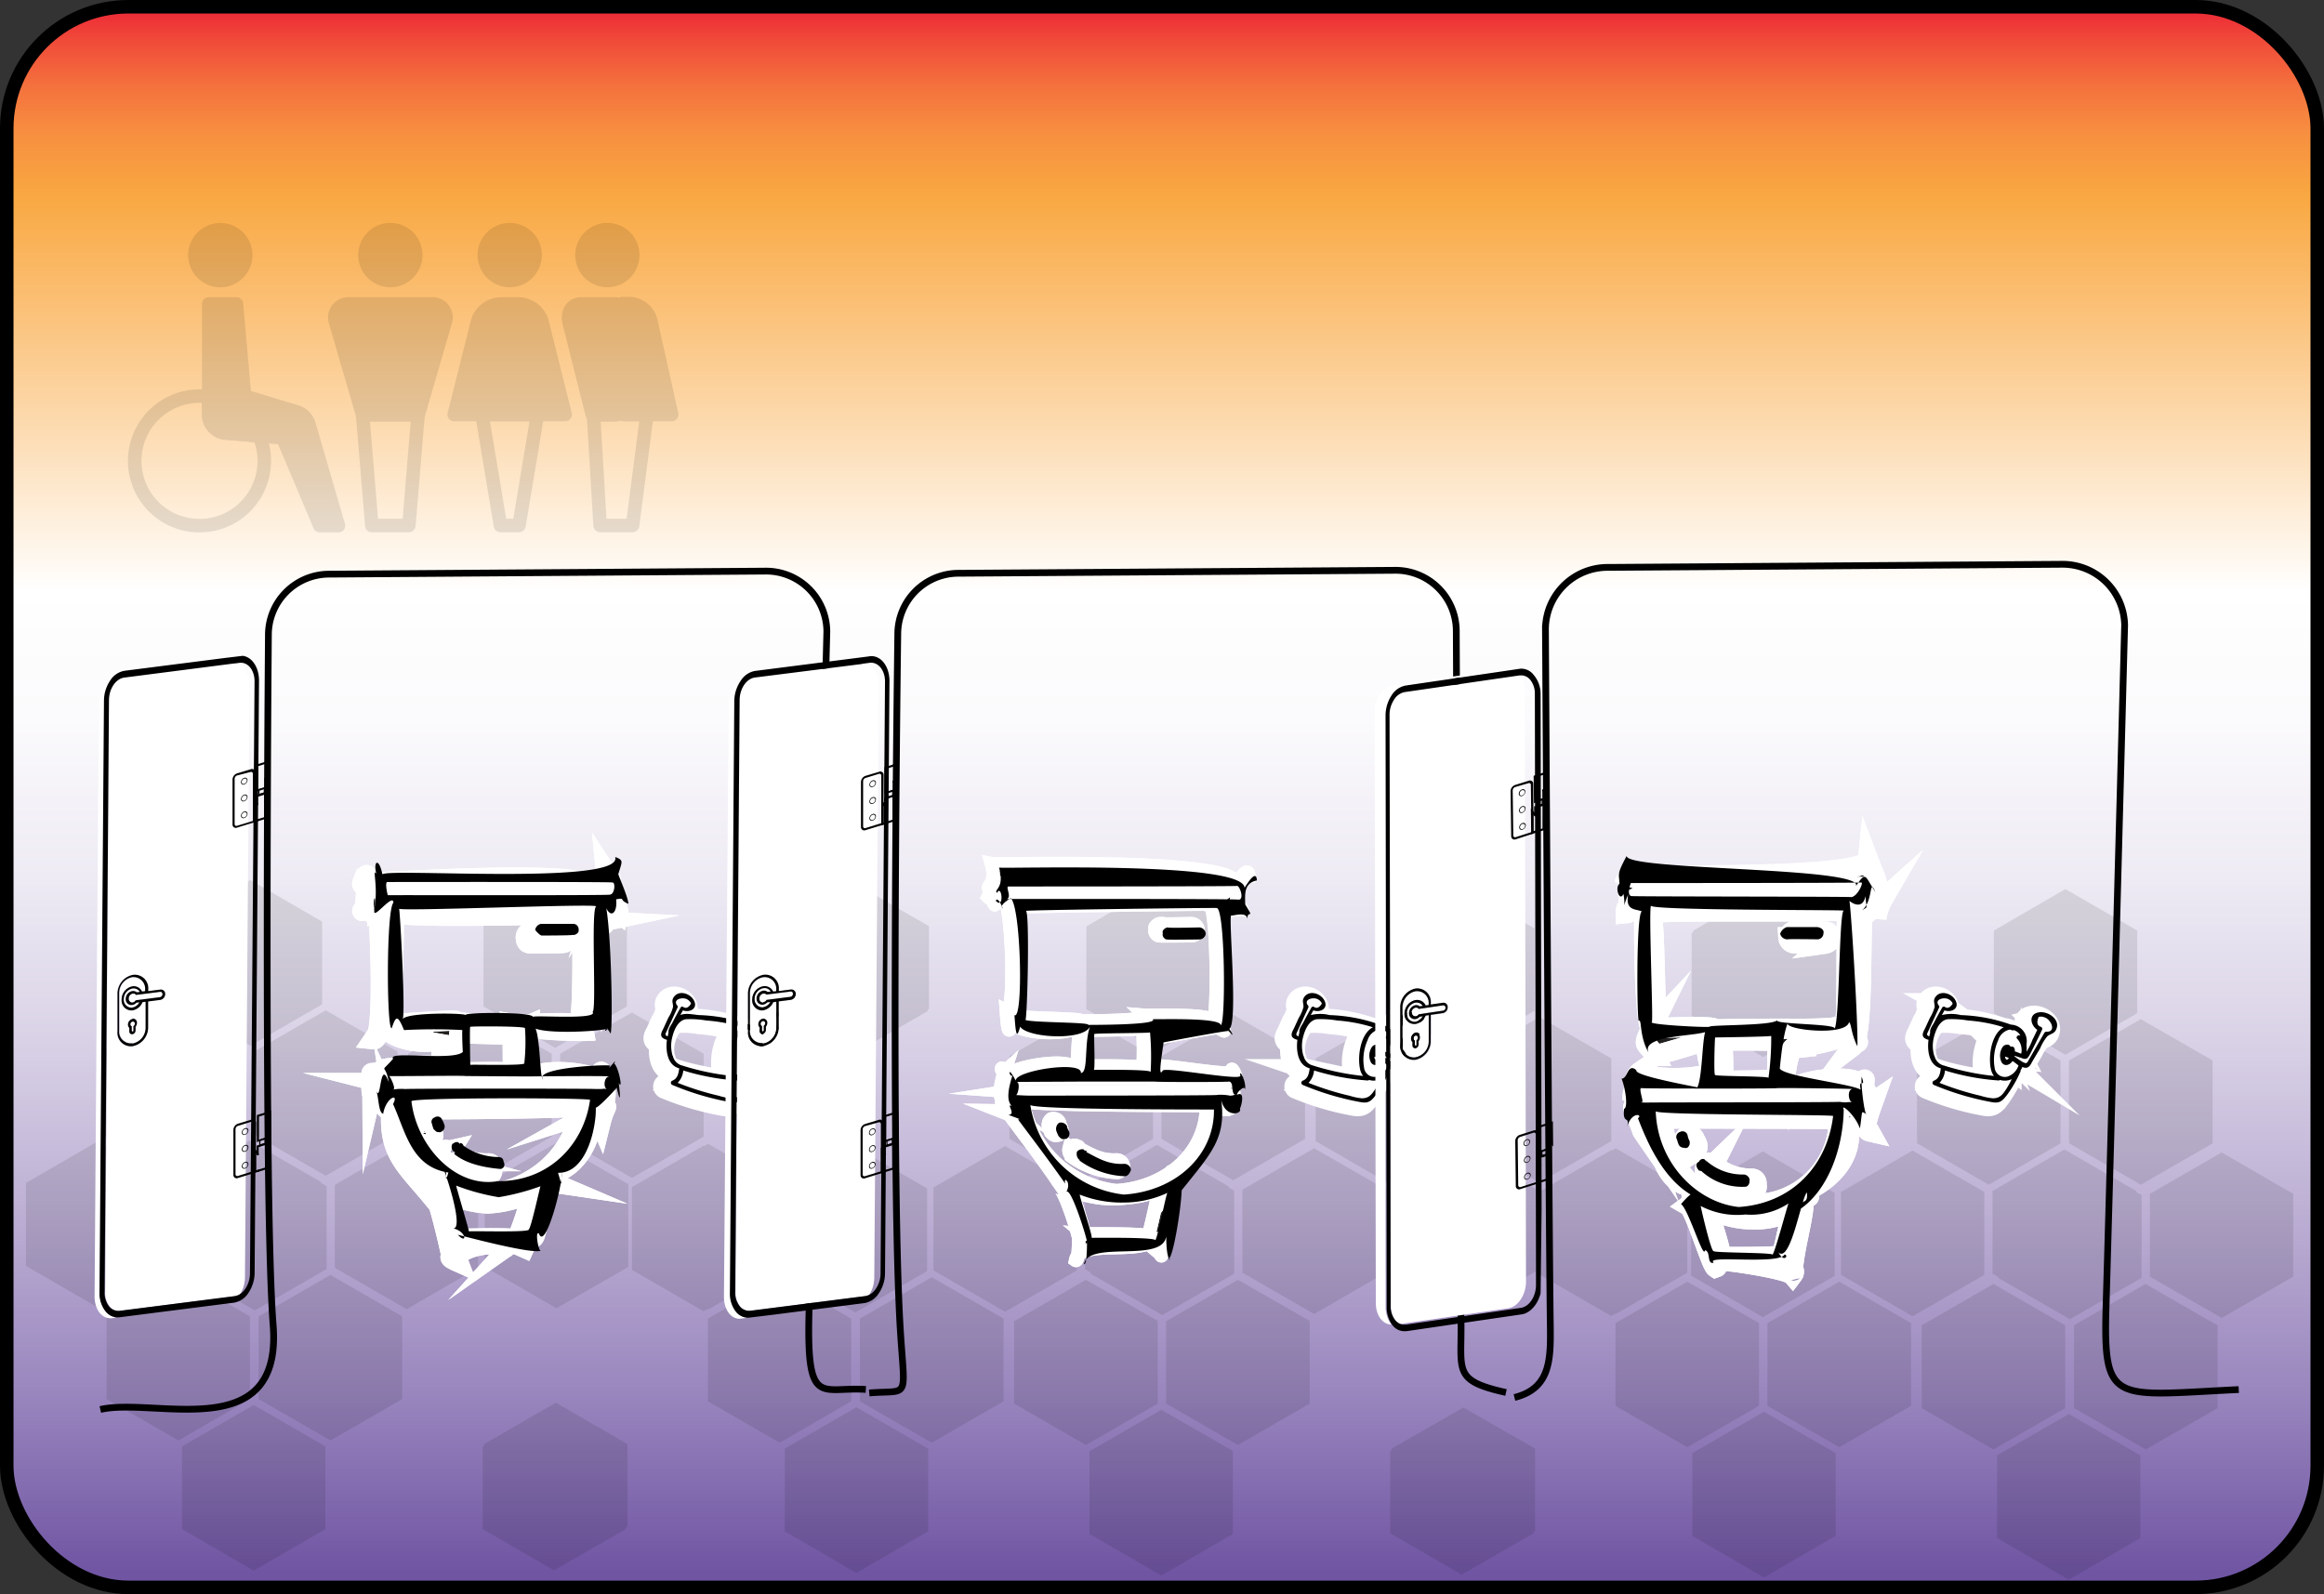 <svg xmlns="http://www.w3.org/2000/svg" xmlns:xlink="http://www.w3.org/1999/xlink" viewBox="0 0 344 236"><rect x="0" y="0" width="344" height="236" fill="#333333" stroke="none"/><defs><style>.cls-1,.cls-10,.cls-5,.cls-8,.cls-9{fill:none;}.cls-10,.cls-2,.cls-4,.cls-5{stroke:#000;}.cls-10,.cls-2,.cls-6,.cls-8,.cls-9{stroke-miterlimit:10;}.cls-2,.cls-4,.cls-5,.cls-9{stroke-width:2px;}.cls-2{fill:url(#linear-gradient);}.cls-3{opacity:0.1;}.cls-4,.cls-5{stroke-linecap:round;stroke-linejoin:round;}.cls-13,.cls-6{fill:#fff;}.cls-6,.cls-8,.cls-9{stroke:#fff;}.cls-6,.cls-8{stroke-width:3px;}.cls-7{fill:#221f1f;}.cls-11{isolation:isolate;}.cls-12{clip-path:url(#clip-path);}.cls-14{clip-path:url(#clip-path-2);}.cls-15{clip-path:url(#clip-path-3);}</style><linearGradient id="linear-gradient" x1="172" y1="1" x2="172" y2="235" gradientUnits="userSpaceOnUse"><stop offset="0" stop-color="#ed2636"/><stop offset="0.02" stop-color="#f04839"/><stop offset="0.05" stop-color="#f4713d"/><stop offset="0.08" stop-color="#f78f40"/><stop offset="0.11" stop-color="#f8a241"/><stop offset="0.12" stop-color="#f9a842"/><stop offset="0.37" stop-color="#fff"/><stop offset="0.45" stop-color="#fbfafc"/><stop offset="0.55" stop-color="#eeebf4"/><stop offset="0.65" stop-color="#dad3e7"/><stop offset="0.76" stop-color="#bdb0d4"/><stop offset="0.88" stop-color="#9885bd"/><stop offset="0.99" stop-color="#7055a3"/></linearGradient><clipPath id="clip-path"><polygon class="cls-1" points="13.57 195.56 14.73 99.63 38.88 96.74 37.71 192.66 13.57 195.56"/></clipPath><clipPath id="clip-path-2"><polygon class="cls-1" points="106.71 195.57 107.87 99.64 132.18 96.73 131.01 192.65 106.71 195.57"/></clipPath><clipPath id="clip-path-3"><polygon class="cls-1" points="202.38 197.79 203.55 101.42 229.17 98.34 228 194.71 202.38 197.79"/></clipPath></defs><g id="Layer_2" data-name="Layer 2"><g id="blue"><g id="public_washroom" data-name="public washroom"><g id="bathroom"><rect id="frame" class="cls-2" x="1" y="1" width="342" height="234" rx="18"/><g id="signage" class="cls-3"><circle class="cls-4" cx="57.78" cy="37.76" r="3.76"/><path class="cls-4" d="M63.84,45a2,2,0,0,1,2.07,2.66l-4,13.76H53.67l-4-13.76A2,2,0,0,1,51.72,45Z"/><polygon class="cls-5" points="60.52 77.8 55.04 77.8 53.67 61.37 61.88 61.37 60.52 77.8"/><circle class="cls-4" cx="75.45" cy="37.76" r="3.76"/><circle class="cls-4" cx="89.9" cy="37.76" r="3.76"/><path class="cls-4" d="M83.66,61.37,80.22,47.6A3.7,3.7,0,0,0,76.82,45H74.08a3.68,3.68,0,0,0-3.4,2.65L67.23,61.37Z"/><polygon class="cls-5" points="76.82 77.8 74.08 77.8 71.34 61.37 79.56 61.37 76.82 77.8"/><circle class="cls-4" cx="32.61" cy="37.77" r="3.76"/><path class="cls-4" d="M36.2,58.64,44,61a2.8,2.8,0,0,1,1.7,1.71l4.4,15.11H47.33l-5.48-13-8.21-.68a2.74,2.74,0,0,1-2.74-2.74V45H35Z"/><path class="cls-5" d="M33.64,64.11a2.74,2.74,0,0,1-2.74-2.74V58.74a10.27,10.27,0,0,0-1.37-.1,9.59,9.59,0,1,0,8.84,5.87Z"/><path class="cls-4" d="M92.11,61.37h7.31L96.35,47.6a3.37,3.37,0,0,0-3-2.65H92.11Z"/><path class="cls-4" d="M91.21,45H86c-1.3,0-2.1,1.19-1.78,2.65l3.46,13.77h3.53Z"/><polyline class="cls-5" points="90.8 61.37 87.85 61.37 88.83 77.8 93.63 77.8 95.76 61.37 92.56 61.37"/></g><g id="stalls"><g id="tiles" class="cls-3"><g id="tile_group" data-name="tile group"><g id="tiles-2" data-name="tiles"><path d="M60.19,169.29l-10.63,6.12v12.28l10.63,6.13,10.59-6.13V175.41Zm-22.47.18L27.09,175.6v12.25L37.72,194l10.62-6.12V175.6ZM26.41,188.75l-10.63,6.13v12.25l10.63,6.12L37,207.13V194.88Zm22.5,0-10.63,6.13v12.25l10.63,6.12,10.62-6.12V194.88Zm33.37,18.91-10.62,6.13V226l10.62,6.12L92.88,226V213.79ZM37.56,208l-10.62,6.13v12.25l10.62,6.16,10.6-6.16V214.13Z"/></g><g id="tiles-3" data-name="tiles"><path d="M93.54,175.74V188l10.6,6.12L114.76,188V175.74l-10.62-6.12Zm22.44.19v12.25l10.62,6.13,10.63-6.13V175.93l-10.63-6.12Zm11.31,19.28v12.25l10.63,6.13,10.62-6.13V195.21l-10.62-6.12Zm-22.5,0v12.25l10.63,6.13L126,207.46V195.21l-10.62-6.12ZM71.45,214.12v12.25L82,232.49l10.63-6.12V214.12L82,208Zm44.72.34v12.25l10.59,6.16,10.63-6.16V214.46l-10.63-6.12Z"/></g></g><g id="tile_group-2" data-name="tile group"><g id="tiles-4" data-name="tiles"><path d="M194.52,170l-10.62,6.13v12.28l10.62,6.12,10.59-6.12V176.08Zm-22.47.19-10.62,6.13v12.25l10.62,6.12,10.63-6.12V176.27Zm-11.31,19.28-10.63,6.13V207.8l10.63,6.12,10.62-6.12V195.55Zm22.5,0-10.63,6.13V207.8l10.63,6.12,10.62-6.12V195.55Zm33.37,18.91L206,214.45V226.7l10.62,6.13,10.6-6.13V214.45Zm-44.71.34-10.63,6.13v12.25l10.63,6.15,10.59-6.15V214.8Z"/></g><g id="tiles-5" data-name="tiles"><path d="M227.87,176.41v12.28l10.6,6.13,10.62-6.13V176.41l-10.62-6.12Zm22.44.19v12.25L260.94,195l10.62-6.12V176.6l-10.62-6.13Zm11.31,19.28v12.25l10.63,6.12,10.62-6.12V195.88l-10.62-6.13Zm-22.5,0v12.25l10.63,6.12,10.62-6.12V195.88l-10.62-6.13Zm-33.34,18.91V227l10.59,6.12L227,227V214.79l-10.63-6.13Zm44.72.34v12.25l10.59,6.16,10.63-6.16V215.13L261.09,209Z"/></g></g><path d="M328.85,170.62l-10.62,6.12V189l10.62,6.12,10.6-6.12V176.74Zm-22.46.19-10.63,6.12v12.25l10.63,6.13L317,189.18V176.93Zm-11.32,19.28-10.62,6.12v12.25l10.62,6.13,10.63-6.13V196.21Zm22.5,0L307,196.21v12.25l10.62,6.13,10.63-6.13V196.21Zm-11.34,19.25-10.63,6.12v12.25l10.63,6.16,10.59-6.16V215.46Z"/><g id="tile_group-3" data-name="tile group"><g id="tiles-6" data-name="tiles"><path d="M283.1,194.87l10.62-6.13V176.46l-10.62-6.12-10.59,6.12v12.28Zm22.47-.19,10.62-6.12V176.31l-10.62-6.13-10.63,6.13v12.25Zm11.31-19.28,10.63-6.13V157l-10.63-6.12L306.26,157v12.25Zm-22.5,0L305,169.27V157l-10.63-6.12L283.76,157v12.25ZM261,156.49l10.62-6.12V138.12L261,132l-10.6,6.13v12.25Zm44.71-.34L316.35,150V137.77l-10.63-6.15-10.59,6.15V150Z"/></g><g id="tiles-7" data-name="tiles"><path d="M249.75,188.41V176.13L239.15,170l-10.62,6.13v12.28l10.62,6.13Zm-22.44-.19V176l-10.63-6.12L206.06,176v12.25l10.62,6.13ZM216,168.94V156.69l-10.63-6.12-10.62,6.12v12.25l10.62,6.13Zm22.5,0V156.69l-10.63-6.12-10.62,6.12v12.25l10.62,6.13ZM271.84,150V137.79l-10.59-6.13-10.63,6.13V150l10.63,6.12Zm-44.72-.35V137.44l-10.59-6.15-10.63,6.15v12.25l10.63,6.13Z"/></g></g><g id="tile_group-4" data-name="tile group"><g id="tiles-8" data-name="tiles"><path d="M148.77,194.2l10.62-6.12V175.8l-10.62-6.13-10.6,6.13v12.28Zm22.47-.19,10.62-6.12V175.64l-10.62-6.13-10.63,6.13v12.25Zm11.31-19.28,10.62-6.12V156.36l-10.62-6.13-10.63,6.13v12.25Zm-22.5,0,10.62-6.12V156.36l-10.62-6.13-10.63,6.13v12.25Zm-33.38-18.9,10.63-6.13V137.45l-10.63-6.12-10.59,6.12V149.7Zm44.72-.35L182,149.36V137.11L171.39,131l-10.59,6.16v12.25Z"/></g><g id="tiles-9" data-name="tiles"><path d="M115.41,187.74V175.46l-10.59-6.12-10.63,6.12v12.28l10.63,6.13ZM93,187.56V175.31l-10.63-6.13-10.62,6.13v12.25l10.62,6.12ZM81.66,168.27V156L71,149.9,60.41,156v12.25L71,174.4Zm22.5,0V156L93.54,149.9,82.91,156v12.25l10.63,6.13Zm33.35-18.9V137.12L126.91,131l-10.62,6.13v12.25l10.62,6.12ZM92.79,149V136.77l-10.6-6.15-10.62,6.15V149l10.62,6.13Z"/></g></g><path d="M14.43,193.54l10.63-6.13V175.13L14.43,169,3.84,175.13v12.28Zm22.47-.19,10.63-6.13V175L36.9,168.85,26.28,175v12.25Zm11.31-19.28,10.63-6.13V155.69l-10.63-6.12-10.62,6.12v12.25Zm-22.5,0,10.63-6.13V155.69l-10.63-6.12-10.62,6.12v12.25Zm11.35-19.25,10.62-6.13V136.44l-10.62-6.15-10.6,6.15v12.25Z"/></g><g id="toilet_paper" data-name="toilet paper"><path id="toilet_paper-2" data-name="toilet paper" class="cls-6" d="M300.84,150.39c-1.67.19-1.41,1.87-.34,2.6-.22.48-.45,1-.69,1.43a9.93,9.93,0,0,1-.9,1.82,3.77,3.77,0,0,0-.06-1,.31.31,0,0,0,0-.12,2.45,2.45,0,0,0-2.31-2.91,24.56,24.56,0,0,0-7.41-1.4,5.89,5.89,0,0,0-2.8,0c.13-.22.25-.46.38-.69,1,.37,2.3-.27,1.62-1.5-.54-1-2.17-1.54-2.93-.52-.44.58-.13.94-.15,1.52a5.6,5.6,0,0,1-.7,1.59l-.67,1.49c-.21.46-.65,1.05-.17,1.49a1.69,1.69,0,0,0,.64.29c-.2,1.56.05,3.57,1.57,4.14l.25.09c-.1.71-.23,1.5-1,1.8a.35.35,0,0,0-.22.44.37.37,0,0,0,.22.22,41.08,41.08,0,0,0,8.56,2.53c1.08.2,1.5-.1,2.19-1a17.91,17.91,0,0,0,2.05-3.55.35.35,0,0,0,0-.14,5.61,5.61,0,0,0,.29-.54.81.81,0,0,0,.29.12c.77.17,1-.67,1.34-1.19l1-1.69A7.23,7.23,0,0,1,302,154c.55-.41,1.11-.36,1.36-1.17C303.83,151.42,302.15,150.25,300.84,150.39Zm-4.61,2.6.27,0,.19.07a.35.35,0,0,0,.33,0,1.65,1.65,0,0,1,1,.83c-.33-.24-.79.22-.45.49a2.42,2.42,0,0,1,.57,2.17c-.25-.06-.52-.2-.82-.31l-.11,0c0-.47-.12-.86-.65-.72a.51.51,0,0,0-.26-.28.79.79,0,0,0-.93.34,2.29,2.29,0,0,0-.14,2.24c.45.7,1.27.37,1.63-.2.3.2.55.41.73.54l.15.12a2.61,2.61,0,0,1-1.67,1.66,1.54,1.54,0,0,1-1.88-1.35,7.06,7.06,0,0,1,.52-4A2.35,2.35,0,0,1,296.23,153Zm.07,4.18c-.15.23-.38.39-.53,0a.71.71,0,0,1,0-.21A2.25,2.25,0,0,1,296.3,157.17Zm-11.73-3.43-.06.23c-.44-.23-.36-.31-.13-.8l.53-1.15,1-2.3a.28.28,0,0,0,0-.29c-.84-1,.87-1.37,1.5-.91a1.16,1.16,0,0,1,.51.58c-.38.63-.78.79-1.19.48a.27.27,0,0,0-.37.14q-.63,1.09-1.2,2.22c-.18.34-.62.91-.58,1.34a.49.49,0,0,0,.05.16A1.71,1.71,0,0,0,284.57,153.74Zm.67,3.06a5.13,5.13,0,0,1,0-2.88c.26-1,.84-2.35,2-2.51a14.13,14.13,0,0,1,3,.2,22.73,22.73,0,0,1,5.29,1c-1.88,1-2.31,4.38-1.89,6.21a2.29,2.29,0,0,0,.45,1,37.66,37.66,0,0,1-5.76-1.06c-.53-.14-1.07-.29-1.6-.47a1.88,1.88,0,0,1-1.44-1.42Zm10.68,4.91c-.53.8-.92,1.41-2,1.42a8.59,8.59,0,0,1-1.8-.37,42.2,42.2,0,0,1-6.12-1.93,2.94,2.94,0,0,0,.83-1.83,35.06,35.06,0,0,0,7.91,1.49.32.32,0,0,0,.23-.08,2.46,2.46,0,0,0,1.73-.12C296.49,160.77,296.21,161.25,295.92,161.71Zm5.9-8.45a.35.35,0,0,0-.3.17l-1.5,2.62-.76,1.31c-.33.58-.33.7-.93.4a11.25,11.25,0,0,1-1.21-.83s0-.07,0-.1l.83.27c.34.11.7.29,1,.1s.7-1.07.9-1.48c.46-.9.91-1.79,1.33-2.7a.35.35,0,0,0-.12-.46c-.59-.18-.71-.68-.37-1.49a1.45,1.45,0,0,1,.92.09C302.55,151.47,303.41,153.36,301.82,153.26Z"/><path id="toilet_paper-3" data-name="toilet paper" d="M301.9,149.86c-1.67.19-1.41,1.87-.34,2.6-.23.48-.46,1-.7,1.44a9.85,9.85,0,0,1-.9,1.81,4.36,4.36,0,0,0,0-1,.25.25,0,0,0,0-.12,2.44,2.44,0,0,0-2.31-2.9,24.27,24.27,0,0,0-7.41-1.41,5.76,5.76,0,0,0-2.8,0l.38-.7c1,.37,2.3-.26,1.62-1.5-.53-1-2.16-1.54-2.93-.52-.43.58-.12.94-.14,1.52a6.09,6.09,0,0,1-.7,1.6l-.68,1.48c-.21.46-.65,1.05-.17,1.49a1.69,1.69,0,0,0,.64.29c-.2,1.56.06,3.57,1.57,4.14l.25.09c-.09.71-.22,1.5-1,1.81a.35.35,0,0,0-.22.43.4.4,0,0,0,.22.22,40.77,40.77,0,0,0,8.57,2.54c1.08.19,1.49-.11,2.18-1a17.91,17.91,0,0,0,2.05-3.55.57.57,0,0,0,0-.14,5.36,5.36,0,0,0,.28-.53,1,1,0,0,0,.3.11c.76.17,1-.67,1.33-1.19l1-1.68a6.88,6.88,0,0,1,1.06-1.78c.55-.42,1.11-.36,1.37-1.18C304.88,150.89,303.2,149.72,301.9,149.86Zm-4.61,2.61.26-.05.19.08a.33.33,0,0,0,.33,0,1.66,1.66,0,0,1,1,.83c-.34-.24-.79.23-.45.49a2.43,2.43,0,0,1,.56,2.17c-.25-.06-.52-.2-.82-.3l-.11,0c0-.47-.12-.86-.64-.72a.57.57,0,0,0-.27-.28.83.83,0,0,0-.93.34,2.29,2.29,0,0,0-.13,2.24c.45.71,1.26.37,1.62-.19.3.2.56.41.73.54l.15.12a2.58,2.58,0,0,1-1.67,1.66,1.54,1.54,0,0,1-1.87-1.36,7,7,0,0,1,.52-4A2.31,2.31,0,0,1,297.29,152.47Zm.06,4.17c-.15.23-.37.39-.52,0a.8.8,0,0,1-.05-.21A1.9,1.9,0,0,1,297.35,156.64Zm-11.73-3.42-.06.22c-.44-.23-.35-.31-.13-.79l.53-1.16,1.06-2.3a.28.28,0,0,0,0-.28c-.84-1,.87-1.38,1.5-.92a1.15,1.15,0,0,1,.52.59c-.39.62-.79.78-1.19.47a.29.29,0,0,0-.38.14c-.41.73-.82,1.47-1.2,2.22-.18.34-.62.91-.57,1.34a.47.47,0,0,0,0,.16C285.68,153,285.64,153.12,285.62,153.22Zm.68,3.05a5.1,5.1,0,0,1,0-2.87c.27-1,.84-2.35,2-2.51a14.12,14.12,0,0,1,3,.19,23.16,23.16,0,0,1,5.29,1c-1.87,1-2.3,4.39-1.89,6.21a2.42,2.42,0,0,0,.45,1,36.36,36.36,0,0,1-5.75-1.06c-.54-.14-1.08-.29-1.61-.47a1.87,1.87,0,0,1-1.44-1.42ZM297,161.18c-.53.8-.92,1.41-2,1.42a8.68,8.68,0,0,1-1.81-.37,42,42,0,0,1-6.11-1.92,3,3,0,0,0,.82-1.83,35.13,35.13,0,0,0,7.92,1.48.27.27,0,0,0,.22-.08,2.43,2.43,0,0,0,1.74-.12A15.38,15.38,0,0,1,297,161.18Zm5.9-8.44a.34.34,0,0,0-.29.16l-1.51,2.62-.75,1.31c-.33.58-.34.7-.94.4a12.34,12.34,0,0,1-1.21-.83.54.54,0,0,1,0-.1l.83.27c.33.11.69.3,1,.11s.69-1.08.9-1.48c.45-.91.9-1.8,1.32-2.71a.34.34,0,0,0-.12-.46c-.59-.18-.71-.68-.36-1.48a1.34,1.34,0,0,1,.92.09C303.6,150.94,304.46,152.83,302.87,152.74Z"/></g><g id="toilet_paper-4" data-name="toilet paper"><path id="toilet_paper-5" data-name="toilet paper" class="cls-6" d="M207.47,150.39c-1.67.19-1.41,1.87-.34,2.6-.22.48-.45,1-.69,1.43a9.93,9.93,0,0,1-.9,1.82,3.77,3.77,0,0,0-.06-1,.31.31,0,0,0,.05-.12,2.46,2.46,0,0,0-2.31-2.91,24.56,24.56,0,0,0-7.42-1.4,5.85,5.85,0,0,0-2.79,0l.38-.69c1,.37,2.29-.27,1.61-1.5-.53-1-2.16-1.54-2.92-.52-.44.58-.13.94-.15,1.52a5.89,5.89,0,0,1-.7,1.59l-.67,1.49c-.22.46-.65,1.05-.17,1.49a1.69,1.69,0,0,0,.64.29c-.2,1.56.05,3.57,1.57,4.14l.25.09c-.1.71-.23,1.5-1,1.8a.35.35,0,0,0-.22.44.34.34,0,0,0,.22.22,41.08,41.08,0,0,0,8.56,2.53c1.08.2,1.5-.1,2.19-1a17.39,17.39,0,0,0,2-3.55.25.25,0,0,0,0-.14,5.61,5.61,0,0,0,.29-.54.81.81,0,0,0,.29.12c.77.17,1-.67,1.34-1.19l1-1.69a7.26,7.26,0,0,1,1.07-1.78c.55-.41,1.11-.36,1.36-1.17C210.46,151.42,208.78,150.25,207.47,150.39Zm-4.61,2.6.27,0,.18.07a.37.37,0,0,0,.34,0,1.65,1.65,0,0,1,1,.83c-.33-.24-.79.22-.45.49a2.42,2.42,0,0,1,.57,2.17c-.25-.06-.52-.2-.82-.31l-.11,0c0-.47-.12-.86-.65-.72a.51.51,0,0,0-.26-.28.81.81,0,0,0-.94.34,2.32,2.32,0,0,0-.13,2.24c.45.7,1.26.37,1.63-.2.29.2.55.41.72.54l.16.12a2.61,2.61,0,0,1-1.67,1.66,1.54,1.54,0,0,1-1.88-1.35,7.06,7.06,0,0,1,.52-4A2.32,2.32,0,0,1,202.86,153Zm.07,4.18c-.15.23-.38.39-.53,0a.71.71,0,0,1,0-.21A2.25,2.25,0,0,1,202.93,157.17Zm-11.74-3.43c0,.08,0,.16-.05.23-.44-.23-.36-.31-.14-.8l.53-1.15,1.06-2.3a.28.28,0,0,0,0-.29c-.85-1,.87-1.37,1.5-.91a1.16,1.16,0,0,1,.51.58c-.38.63-.78.79-1.19.48a.29.29,0,0,0-.38.14q-.62,1.09-1.2,2.22c-.17.34-.61.91-.57,1.34a.94.94,0,0,0,0,.16Zm.68,3.06a5.13,5.13,0,0,1,0-2.88c.26-1,.83-2.35,2-2.51a14.18,14.18,0,0,1,3,.2,22.55,22.55,0,0,1,5.28,1c-1.87,1-2.3,4.38-1.88,6.21a2.29,2.29,0,0,0,.45,1,37.43,37.43,0,0,1-5.76-1.06c-.54-.14-1.07-.29-1.6-.47a1.88,1.88,0,0,1-1.44-1.42Zm10.68,4.91c-.53.8-.93,1.41-2,1.42a8.59,8.59,0,0,1-1.8-.37,42.2,42.2,0,0,1-6.12-1.93,2.94,2.94,0,0,0,.83-1.83,35,35,0,0,0,7.91,1.49.32.32,0,0,0,.23-.08,2.46,2.46,0,0,0,1.73-.12C203.12,160.77,202.84,161.25,202.55,161.71Zm5.89-8.45a.34.34,0,0,0-.29.17l-1.5,2.62-.76,1.31c-.33.58-.33.7-.93.4a11.25,11.25,0,0,1-1.21-.83.36.36,0,0,1,0-.1l.83.27c.34.11.7.29,1,.1s.7-1.07.9-1.48c.45-.9.9-1.79,1.33-2.7a.34.34,0,0,0-.13-.46c-.58-.18-.7-.68-.36-1.49a1.45,1.45,0,0,1,.92.09C209.18,151.47,210,153.36,208.44,153.26Z"/><path id="toilet_paper-6" data-name="toilet paper" d="M208.52,149.86c-1.67.19-1.4,1.87-.34,2.6q-.33.72-.69,1.44a9.85,9.85,0,0,1-.9,1.81,4.36,4.36,0,0,0-.05-1,.25.25,0,0,0,0-.12,2.44,2.44,0,0,0-2.31-2.9,24.27,24.27,0,0,0-7.41-1.41,5.76,5.76,0,0,0-2.8,0l.38-.7c1,.37,2.3-.26,1.62-1.5-.54-1-2.16-1.54-2.93-.52-.43.58-.12.94-.15,1.52a5.74,5.74,0,0,1-.69,1.6l-.68,1.48c-.21.46-.65,1.05-.17,1.49a1.69,1.69,0,0,0,.64.29c-.2,1.56.06,3.57,1.57,4.14l.25.09c-.1.71-.23,1.5-1,1.81a.34.34,0,0,0-.22.43.4.4,0,0,0,.22.22,40.68,40.68,0,0,0,8.56,2.54c1.09.19,1.5-.11,2.19-1a17.91,17.91,0,0,0,2.05-3.55.32.32,0,0,0,0-.14,5.45,5.45,0,0,0,.29-.53,1,1,0,0,0,.3.11c.76.17,1-.67,1.33-1.19l1-1.68a6.88,6.88,0,0,1,1.06-1.78c.55-.42,1.11-.36,1.36-1.18C211.51,150.89,209.83,149.72,208.52,149.86Zm-4.6,2.61.26-.05.19.08a.33.33,0,0,0,.33,0,1.62,1.62,0,0,1,1,.83c-.33-.24-.79.23-.45.49a2.41,2.41,0,0,1,.57,2.17c-.25-.06-.52-.2-.82-.3l-.11,0c0-.47-.12-.86-.65-.72a.51.51,0,0,0-.26-.28.83.83,0,0,0-.93.34,2.29,2.29,0,0,0-.13,2.24c.45.71,1.26.37,1.62-.19.3.2.56.41.73.54l.15.12a2.58,2.58,0,0,1-1.67,1.66A1.55,1.55,0,0,1,201.9,158a7,7,0,0,1,.53-4A2.31,2.31,0,0,1,203.92,152.47Zm.06,4.17c-.15.23-.37.39-.53,0a1.55,1.55,0,0,1,0-.21A1.9,1.9,0,0,1,204,156.64Zm-11.73-3.42-.06.22c-.44-.23-.35-.31-.13-.79l.53-1.16,1.06-2.3a.28.28,0,0,0,0-.28c-.84-1,.87-1.38,1.5-.92a1.09,1.09,0,0,1,.51.59c-.38.62-.78.78-1.19.47a.28.28,0,0,0-.37.14c-.41.73-.82,1.47-1.2,2.22-.18.34-.62.91-.57,1.34a.47.47,0,0,0,0,.16A1.81,1.81,0,0,0,192.25,153.22Zm.67,3.05a5.19,5.19,0,0,1,0-2.87c.27-1,.84-2.35,2-2.51a14.12,14.12,0,0,1,3,.19,23.16,23.16,0,0,1,5.29,1c-1.87,1-2.3,4.39-1.89,6.21a2.42,2.42,0,0,0,.45,1,36.15,36.15,0,0,1-5.75-1.06c-.54-.14-1.08-.29-1.61-.47a1.87,1.87,0,0,1-1.44-1.42Zm10.68,4.91c-.53.8-.92,1.41-2,1.42a8.73,8.73,0,0,1-1.8-.37,42.55,42.55,0,0,1-6.12-1.92,3,3,0,0,0,.83-1.83,35.15,35.15,0,0,0,7.91,1.48.27.27,0,0,0,.23-.08,2.44,2.44,0,0,0,1.74-.12A15.38,15.38,0,0,1,203.6,161.18Zm5.9-8.44a.35.35,0,0,0-.3.16l-1.5,2.62-.75,1.31c-.33.58-.34.7-.94.4a12.34,12.34,0,0,1-1.21-.83.54.54,0,0,1,0-.1l.83.27c.33.11.69.3,1,.11s.69-1.08.9-1.48c.45-.91.9-1.8,1.32-2.71a.34.34,0,0,0-.12-.46c-.59-.18-.71-.68-.36-1.48a1.34,1.34,0,0,1,.92.09C210.23,150.94,211.09,152.83,209.5,152.74Z"/></g><g id="toilet_paper-7" data-name="toilet paper"><path id="toilet_paper-8" data-name="toilet paper" class="cls-6" d="M114.1,150.39c-1.67.19-1.41,1.87-.34,2.6-.23.48-.45,1-.69,1.43a9.93,9.93,0,0,1-.9,1.82,4.3,4.3,0,0,0-.06-1,.31.31,0,0,0,0-.12,2.46,2.46,0,0,0-2.31-2.91,24.56,24.56,0,0,0-7.42-1.4,5.89,5.89,0,0,0-2.8,0c.13-.22.26-.46.39-.69,1,.37,2.29-.27,1.61-1.5-.53-1-2.16-1.54-2.93-.52-.43.58-.12.94-.14,1.52a5.89,5.89,0,0,1-.7,1.59l-.67,1.49c-.22.46-.66,1.05-.17,1.49a1.62,1.62,0,0,0,.64.29c-.2,1.56,0,3.57,1.56,4.14l.25.09c-.09.71-.22,1.5-1,1.8a.35.35,0,0,0-.22.44.34.34,0,0,0,.22.22,41.08,41.08,0,0,0,8.56,2.53c1.08.2,1.5-.1,2.19-1a17.87,17.87,0,0,0,2-3.55.37.37,0,0,0,0-.14,5.52,5.52,0,0,0,.28-.54.94.94,0,0,0,.3.12c.76.17,1-.67,1.33-1.19l1-1.69a7.26,7.26,0,0,1,1.07-1.78c.55-.41,1.1-.36,1.36-1.17C117.08,151.42,115.41,150.25,114.1,150.39Zm-4.61,2.6.27,0,.18.07a.37.37,0,0,0,.34,0,1.65,1.65,0,0,1,1,.83c-.33-.24-.79.22-.45.49a2.42,2.42,0,0,1,.57,2.17c-.25-.06-.52-.2-.83-.31l-.11,0c0-.47-.11-.86-.64-.72a.51.51,0,0,0-.26-.28.81.81,0,0,0-.94.34,2.32,2.32,0,0,0-.13,2.24c.45.7,1.26.37,1.63-.2.29.2.55.41.72.54l.16.12a2.61,2.61,0,0,1-1.67,1.66,1.54,1.54,0,0,1-1.88-1.35,7.06,7.06,0,0,1,.52-4A2.32,2.32,0,0,1,109.49,153Zm.06,4.18c-.15.23-.37.39-.52,0a.49.49,0,0,1,0-.21A2.18,2.18,0,0,1,109.55,157.17Zm-11.73-3.43c0,.08,0,.16,0,.23-.44-.23-.36-.31-.14-.8l.53-1.15,1.06-2.3a.3.3,0,0,0,0-.29c-.84-1,.87-1.37,1.51-.91a1.16,1.16,0,0,1,.51.58c-.39.63-.78.79-1.19.48a.29.29,0,0,0-.38.14q-.61,1.09-1.2,2.22c-.17.34-.61.91-.57,1.34a.94.94,0,0,0,0,.16Zm.68,3.06a5.13,5.13,0,0,1,0-2.88c.26-1,.83-2.35,2-2.51a14.23,14.23,0,0,1,3,.2,22.55,22.55,0,0,1,5.28,1c-1.87,1-2.3,4.38-1.88,6.21a2.18,2.18,0,0,0,.45,1,37.43,37.43,0,0,1-5.76-1.06c-.54-.14-1.08-.29-1.61-.47a1.88,1.88,0,0,1-1.43-1.42Zm10.67,4.91c-.53.8-.92,1.41-2,1.42a8.59,8.59,0,0,1-1.8-.37,42.2,42.2,0,0,1-6.12-1.93,2.88,2.88,0,0,0,.82-1.83,35.15,35.15,0,0,0,7.92,1.49.3.3,0,0,0,.22-.08,2.48,2.48,0,0,0,1.74-.12C109.74,160.77,109.47,161.25,109.17,161.71Zm5.9-8.45a.34.34,0,0,0-.29.17l-1.51,2.62-.75,1.31c-.33.58-.33.7-.94.4a11.12,11.12,0,0,1-1.2-.83.36.36,0,0,1,0-.1l.83.27c.33.11.69.29,1,.1s.69-1.07.9-1.48c.45-.9.9-1.79,1.32-2.7a.33.33,0,0,0-.12-.46c-.58-.18-.71-.68-.36-1.49a1.45,1.45,0,0,1,.92.09C115.81,151.47,116.67,153.36,115.07,153.26Z"/><path id="toilet_paper-9" data-name="toilet paper" d="M115.15,149.86c-1.67.19-1.41,1.87-.34,2.6q-.33.72-.69,1.44a9.85,9.85,0,0,1-.9,1.81,4.36,4.36,0,0,0,0-1,.42.42,0,0,0,0-.12,2.44,2.44,0,0,0-2.31-2.9,24.27,24.27,0,0,0-7.41-1.41c-.84-.06-2-.36-2.8,0l.38-.7c1,.37,2.3-.26,1.62-1.5-.54-1-2.16-1.54-2.93-.52-.44.58-.12.94-.15,1.52a5.5,5.5,0,0,1-.7,1.6l-.67,1.48c-.21.46-.65,1.05-.17,1.49a1.69,1.69,0,0,0,.64.29c-.2,1.56.05,3.57,1.57,4.14l.25.09c-.1.71-.23,1.5-1,1.81a.34.34,0,0,0-.22.43.4.4,0,0,0,.22.22,40.51,40.51,0,0,0,8.56,2.54c1.08.19,1.5-.11,2.19-1a17.91,17.91,0,0,0,2-3.55.32.32,0,0,0,0-.14,5.45,5.45,0,0,0,.29-.53,1,1,0,0,0,.3.11c.76.17,1-.67,1.33-1.19l1-1.68a6.88,6.88,0,0,1,1.06-1.78c.55-.42,1.11-.36,1.36-1.18C118.14,150.89,116.46,149.72,115.15,149.86Zm-4.6,2.61.26-.05.19.08a.33.33,0,0,0,.33,0,1.62,1.62,0,0,1,1,.83c-.33-.24-.79.23-.45.49a2.41,2.41,0,0,1,.57,2.17c-.25-.06-.52-.2-.82-.3l-.11,0c0-.47-.12-.86-.65-.72a.55.55,0,0,0-.26-.28.83.83,0,0,0-.93.34,2.29,2.29,0,0,0-.14,2.24c.45.71,1.27.37,1.63-.19.3.2.56.41.73.54l.15.12a2.63,2.63,0,0,1-1.67,1.66,1.54,1.54,0,0,1-1.88-1.36,7.07,7.07,0,0,1,.52-4A2.32,2.32,0,0,1,110.55,152.47Zm.06,4.17c-.15.23-.38.39-.53,0a.78.78,0,0,1,0-.21A1.9,1.9,0,0,1,110.61,156.64Zm-11.73-3.42-.06.22c-.44-.23-.36-.31-.13-.79l.53-1.16,1.06-2.3a.28.28,0,0,0,0-.28c-.84-1,.87-1.38,1.5-.92a1.18,1.18,0,0,1,.51.59c-.38.62-.78.78-1.19.47a.28.28,0,0,0-.37.14q-.63,1.09-1.2,2.22c-.18.34-.62.91-.58,1.34a.49.49,0,0,0,0,.16A1.81,1.81,0,0,0,98.88,153.22Zm.67,3.05a5.19,5.19,0,0,1,0-2.87c.26-1,.84-2.35,2-2.51a14.12,14.12,0,0,1,3,.19,23.26,23.26,0,0,1,5.29,1c-1.88,1-2.31,4.39-1.89,6.21a2.29,2.29,0,0,0,.45,1,36.48,36.48,0,0,1-5.76-1.06c-.53-.14-1.07-.29-1.6-.47a1.87,1.87,0,0,1-1.44-1.42Zm10.68,4.91c-.53.8-.92,1.41-2,1.42a8.73,8.73,0,0,1-1.8-.37,42.55,42.55,0,0,1-6.12-1.92,3,3,0,0,0,.83-1.83,35,35,0,0,0,7.91,1.48.27.27,0,0,0,.23-.08,2.44,2.44,0,0,0,1.74-.12A15.38,15.38,0,0,1,110.23,161.18Zm5.9-8.44a.35.35,0,0,0-.3.16l-1.5,2.62-.75,1.31c-.34.58-.34.7-.94.4a11.25,11.25,0,0,1-1.21-.83.54.54,0,0,1,0-.1l.82.27c.34.11.7.3,1,.11s.7-1.08.91-1.48c.45-.91.9-1.8,1.32-2.71a.34.34,0,0,0-.12-.46c-.59-.18-.71-.68-.37-1.48a1.36,1.36,0,0,1,.93.09C116.86,150.94,117.72,152.83,116.13,152.74Z"/></g><g id="smallest_toilet" data-name="smallest toilet"><g id="toilet"><path d="M78.42,139.65s4.83,0,4.8-.05a.81.81,0,0,0,.84-.88,1,1,0,0,0-1.11-.79c.25,0-4.3-.07-4.25,0a.86.86,0,0,0-.87.87C77.86,139.17,77.92,139.62,78.42,139.65Z"/><path d="M62.25,167.57a2.89,2.89,0,0,0,.36.75.94.94,0,0,0,.74.5c.13,0,.21-.2.3-.09.48-.31.62-.78.34-1.14a1.55,1.55,0,0,0-.21-.64.86.86,0,0,0-1.2-.43A.74.74,0,0,0,62.25,167.57Z"/><path d="M65.49,171.72c-.19,0,.17.11.39.17A10.35,10.35,0,0,0,72,174.08a.77.77,0,0,0,.82-1,.56.56,0,0,0-.55-.84,8.82,8.82,0,0,1-5.59-1.77s-.31-.09,0-.16c-.15.24-.25.09-.13.15-.46-.32-1-.29-1,.13C64.83,171,65.31,171.6,65.49,171.72Z"/><path d="M88.76,132.18c1.32-4.22-34.24-1.15-35.08-1.56-.34.84,1,.22.6-1-.14-.74.13,5.24-.64,5.23-.16.21,1.11-1.54,1.17-1,.56,3.62,2.19.55,1.14,1,.06-1.75,1.24,19.19-.61,19,1.37-2,.4-1.25,1.36-2.67.2,3.18,8.65,3.92,8.89,2-.41,1.8-.25,6,.19,5,.52-.75-9.09-.3-9.28.3-2.11,1.09-1.39-.9-1.37,2.67.78-3.33-1,.52.48,1.61.06-.66-1.27.06,1.18-.2-.18,1.79,1.42,2.59,1.26.68-.84,7.25,1.76,8.92,5.84,13.86-.92-3.27.51-2.52.54.38.17-1.17,1.88,6.05,2.3,8,.37.72-.83.49,1.08,1.34-1.15-3,10.52-3.78,9.17-.75.91-2.07,1.52-3.18,1.73-3.74.4,4.19,1.67-7.85,3-7.28-.61-.09-1.09.54-.7-1.38,2.3.28,6.73-2.81,6.79-9.9-1.31.52,0-.21,1.1,2.39.75-3,1.51-2.44-.35-1.85,1.16-.65,1.4-3.1.69-3.6,0-2-.74-3.39.33.15-.32-2.35-12.25-3.31-11.68,0-.29-1,.39-7.36.46-9.11-1.58.69,8,1,9.45.82-1.07.27,1.11-1.64,0-2.06.28,2.83,0-13.81,1.32-14.09-2.12-.11,1.77.59-.29.39,2.32-2.91,1.23-2.73,2.7-1.66.08-.39-1.65-4.13-1.83-6C90.91,131,90.55,129.47,88.76,132.18ZM76.36,183.6c.46-.51-8.77-.14-9.06-.19,0,.1-1.23-6.69-1.36-6.89a16.26,16.26,0,0,0,6.21,1.65,16.84,16.84,0,0,0,6.55-1.67C78.89,176.93,76.83,183.27,76.36,183.6Zm-5-6.67c-6.09-1-12-5.76-13.07-12.78.09.19,27.78,0,27.52-.41C85.31,170.5,79.38,176.32,71.4,176.93Zm15.43-14.52c1.12-.15-.54,0-1.25-.06.11,0-26.7,0-27-.06-.11,0-1.35.06-2,.06-.14,0,.61-2,.27-2,.47.12,10.75,0,9.86,0,.05-.06,10.93.08,9.36.07,1.16-.08,10.89-.07,11.3-.12.18.11-.31,2.06-.11,2C86.92,162.4,88,162.31,86.83,162.41Zm-11-3.47c.3-.42-7.94-.12-8.13-.16,0,.09.4-5.55.32-5.72s8.22.17,8,.17S76.08,158.67,75.78,158.94Zm9.76-6.81c1-1.23-8.66-.33-9.3-.45.09.24-8.49-.05-8.77-.53-.11-.22-8.93.47-9.52.47-.12-.07.56-16.73.25-16.57.43,1.06,28.71.16,27.9.3C86.15,134.84,86.56,151.34,85.54,152.13ZM88,133.71c1.21-.14-32.65,0-33.41-.05.11,0,1.64-1.93,1.31-2-.13,0,33.76.06,33.06.06C88.82,131.72,89.22,133.62,88,133.71Z"/><path class="cls-7" d="M78.42,139.65s4.83,0,4.8-.05a.81.81,0,0,0,.84-.88,1,1,0,0,0-1.11-.79c.25,0-4.3-.07-4.25,0a.86.86,0,0,0-.87.87C77.86,139.17,77.92,139.62,78.42,139.65Z"/><path class="cls-7" d="M78.42,139.65s4.83,0,4.8-.05a.81.81,0,0,0,.84-.88,1,1,0,0,0-1.11-.79c.25,0-4.3-.07-4.25,0a.86.86,0,0,0-.87.87C77.86,139.17,77.92,139.62,78.42,139.65Z"/><path class="cls-7" d="M62.25,167.57a2.89,2.89,0,0,0,.36.75.94.94,0,0,0,.74.5c.13,0,.21-.2.3-.09.48-.31.62-.78.34-1.14a1.55,1.55,0,0,0-.21-.64.86.86,0,0,0-1.2-.43A.74.74,0,0,0,62.25,167.57Z"/><path class="cls-7" d="M62.25,167.57a2.89,2.89,0,0,0,.36.75.94.94,0,0,0,.74.5c.13,0,.21-.2.3-.09.48-.31.62-.78.34-1.14a1.55,1.55,0,0,0-.21-.64.86.86,0,0,0-1.2-.43A.74.74,0,0,0,62.25,167.57Z"/><path class="cls-7" d="M65.49,171.72c-.19,0,.17.11.39.17A10.35,10.35,0,0,0,72,174.08a.77.77,0,0,0,.82-1,.56.56,0,0,0-.55-.84,8.82,8.82,0,0,1-5.59-1.77s-.31-.09,0-.16c-.15.24-.25.09-.13.15-.46-.32-1-.29-1,.13C64.83,171,65.31,171.6,65.49,171.72Z"/><path class="cls-7" d="M65.49,171.72c-.19,0,.17.11.39.17A10.35,10.35,0,0,0,72,174.08a.77.77,0,0,0,.82-1,.56.56,0,0,0-.55-.84,8.82,8.82,0,0,1-5.59-1.77s-.31-.09,0-.16c-.15.24-.25.09-.13.15-.46-.32-1-.29-1,.13C64.83,171,65.31,171.6,65.49,171.72Z"/><path class="cls-7" d="M88.76,132.18c1.32-4.22-34.24-1.15-35.08-1.56-.34.84,1,.22.6-1-.14-.74.13,5.24-.64,5.23-.16.21,1.11-1.54,1.17-1,.56,3.62,2.19.55,1.14,1,.06-1.75,1.24,19.19-.61,19,1.37-2,.4-1.25,1.36-2.67.2,3.18,8.65,3.92,8.89,2-.41,1.8-.25,6,.19,5,.52-.75-9.09-.3-9.28.3-2.11,1.09-1.39-.9-1.37,2.67.78-3.33-1,.52.48,1.61.06-.66-1.27.06,1.18-.2-.18,1.79,1.42,2.59,1.26.68-.84,7.25,1.76,8.92,5.84,13.86-.92-3.27.51-2.52.54.38.17-1.17,1.88,6.05,2.3,8,.37.72-.83.49,1.08,1.34-1.15-3,10.52-3.78,9.17-.75.91-2.07,1.52-3.18,1.73-3.74.4,4.19,1.67-7.85,3-7.28-.61-.09-1.09.54-.7-1.38,2.3.28,6.73-2.81,6.79-9.9-1.31.52,0-.21,1.1,2.39.75-3,1.51-2.44-.35-1.85,1.16-.65,1.4-3.1.69-3.6,0-2-.74-3.39.33.15-.32-2.35-12.25-3.31-11.68,0-.29-1,.39-7.36.46-9.11-1.58.69,8,1,9.45.82-1.07.27,1.11-1.64,0-2.06.28,2.83,0-13.81,1.32-14.09-2.12-.11,1.77.59-.29.39,2.32-2.91,1.23-2.73,2.7-1.66.08-.39-1.65-4.13-1.83-6C90.91,131,90.55,129.47,88.76,132.18ZM76.36,183.6c.46-.51-8.77-.14-9.06-.19,0,.1-1.23-6.69-1.36-6.89a16.26,16.26,0,0,0,6.21,1.65,16.84,16.84,0,0,0,6.55-1.67C78.89,176.93,76.83,183.27,76.36,183.6Zm-5-6.67c-6.09-1-12-5.76-13.07-12.78.09.19,27.78,0,27.52-.41C85.31,170.5,79.38,176.32,71.4,176.93Zm15.43-14.52c1.12-.15-.54,0-1.25-.06.11,0-26.7,0-27-.06-.11,0-1.35.06-2,.06-.14,0,.61-2,.27-2,.47.12,10.75,0,9.86,0,.05-.06,10.93.08,9.36.07,1.16-.08,10.89-.07,11.3-.12.18.11-.31,2.06-.11,2C86.92,162.4,88,162.31,86.83,162.41Zm-11-3.47c.3-.42-7.94-.12-8.13-.16,0,.09.4-5.55.32-5.72s8.22.17,8,.17S76.08,158.67,75.78,158.94Zm9.76-6.81c1-1.23-8.66-.33-9.3-.45.09.24-8.49-.05-8.77-.53-.11-.22-8.93.47-9.52.47-.12-.07.56-16.73.25-16.57.43,1.06,28.71.16,27.9.3C86.15,134.84,86.56,151.34,85.54,152.13ZM88,133.71c1.21-.14-32.65,0-33.41-.05.11,0,1.64-1.93,1.31-2-.13,0,33.76.06,33.06.06C88.82,131.72,89.22,133.62,88,133.71Z"/><path class="cls-7" d="M88.76,132.18c1.32-4.22-34.24-1.15-35.08-1.56-.34.84,1,.22.6-1-.14-.74.13,5.24-.64,5.23-.16.21,1.11-1.54,1.17-1,.56,3.62,2.19.55,1.14,1,.06-1.75,1.24,19.19-.61,19,1.37-2,.4-1.25,1.36-2.67.2,3.18,8.65,3.92,8.89,2-.41,1.8-.25,6,.19,5,.52-.75-9.09-.3-9.28.3-2.11,1.09-1.39-.9-1.37,2.67.78-3.33-1,.52.48,1.61.06-.66-1.27.06,1.18-.2-.18,1.79,1.42,2.59,1.26.68-.84,7.25,1.76,8.92,5.84,13.86-.92-3.27.51-2.52.54.38.17-1.17,1.88,6.05,2.3,8,.37.72-.83.49,1.08,1.34-1.15-3,10.52-3.78,9.17-.75.91-2.07,1.52-3.18,1.73-3.74.4,4.19,1.67-7.85,3-7.28-.61-.09-1.09.54-.7-1.38,2.3.28,6.73-2.81,6.79-9.9-1.31.52,0-.21,1.1,2.39.75-3,1.51-2.44-.35-1.85,1.16-.65,1.4-3.1.69-3.6,0-2-.74-3.39.33.15-.32-2.35-12.25-3.31-11.68,0-.29-1,.39-7.36.46-9.11-1.58.69,8,1,9.45.82-1.07.27,1.11-1.64,0-2.06.28,2.83,0-13.81,1.32-14.09-2.12-.11,1.77.59-.29.39,2.32-2.91,1.23-2.73,2.7-1.66.08-.39-1.65-4.13-1.83-6C90.91,131,90.55,129.47,88.76,132.18ZM76.36,183.6c.46-.51-8.77-.14-9.06-.19,0,.1-1.23-6.69-1.36-6.89a16.26,16.26,0,0,0,6.21,1.65,16.84,16.84,0,0,0,6.55-1.67C78.89,176.93,76.83,183.27,76.36,183.6Zm-5-6.67c-6.09-1-12-5.76-13.07-12.78.09.19,27.78,0,27.52-.41C85.31,170.5,79.38,176.32,71.4,176.93Zm15.43-14.52c1.12-.15-.54,0-1.25-.06.11,0-26.7,0-27-.06-.11,0-1.35.06-2,.06-.14,0,.61-2,.27-2,.47.12,10.75,0,9.86,0,.05-.06,10.93.08,9.36.07,1.16-.08,10.89-.07,11.3-.12.18.11-.31,2.06-.11,2C86.92,162.4,88,162.31,86.83,162.41Zm-11-3.47c.3-.42-7.94-.12-8.13-.16,0,.09.4-5.55.32-5.72s8.22.17,8,.17S76.08,158.67,75.78,158.94Zm9.76-6.81c1-1.23-8.66-.33-9.3-.45.09.24-8.49-.05-8.77-.53-.11-.22-8.93.47-9.52.47-.12-.07.56-16.73.25-16.57.43,1.06,28.71.16,27.9.3C86.15,134.84,86.56,151.34,85.54,152.13ZM88,133.71c1.21-.14-32.65,0-33.41-.05.11,0,1.64-1.93,1.31-2-.13,0,33.76.06,33.06.06C88.82,131.72,89.22,133.62,88,133.71Z"/><path class="cls-8" d="M78.42,139.65s4.83,0,4.8-.05a.81.81,0,0,0,.84-.88,1,1,0,0,0-1.11-.79c.25,0-4.3-.07-4.25,0a.86.86,0,0,0-.87.87C77.86,139.17,77.92,139.62,78.42,139.65Z"/><path class="cls-8" d="M78.42,139.65s4.83,0,4.8-.05a.81.81,0,0,0,.84-.88,1,1,0,0,0-1.11-.79c.25,0-4.3-.07-4.25,0a.86.86,0,0,0-.87.87C77.86,139.17,77.92,139.62,78.42,139.65Z"/><path class="cls-8" d="M62.25,167.57a2.89,2.89,0,0,0,.36.75.94.94,0,0,0,.74.5c.13,0,.21-.2.3-.09.48-.31.62-.78.34-1.14a1.55,1.55,0,0,0-.21-.64.86.86,0,0,0-1.2-.43A.74.74,0,0,0,62.25,167.57Z"/><path class="cls-8" d="M62.25,167.57a2.89,2.89,0,0,0,.36.75.94.94,0,0,0,.74.5c.13,0,.21-.2.3-.09.48-.31.62-.78.34-1.14a1.55,1.55,0,0,0-.21-.64.86.86,0,0,0-1.2-.43A.74.74,0,0,0,62.25,167.57Z"/><path class="cls-8" d="M65.49,171.72c-.19,0,.17.11.39.17A10.35,10.35,0,0,0,72,174.08a.77.77,0,0,0,.82-1,.56.56,0,0,0-.55-.84,8.82,8.82,0,0,1-5.59-1.77s-.31-.09,0-.16c-.15.24-.25.09-.13.15-.46-.32-1-.29-1,.13C64.83,171,65.31,171.6,65.49,171.72Z"/><path class="cls-8" d="M65.49,171.72c-.19,0,.17.11.39.17A10.35,10.35,0,0,0,72,174.08a.77.77,0,0,0,.82-1,.56.56,0,0,0-.55-.84,8.82,8.82,0,0,1-5.59-1.77s-.31-.09,0-.16c-.15.24-.25.09-.13.15-.46-.32-1-.29-1,.13C64.83,171,65.31,171.6,65.49,171.72Z"/><path class="cls-8" d="M88.76,132.18c1.32-4.22-34.24-1.15-35.08-1.56-.34.84,1,.22.6-1-.14-.74.13,5.24-.64,5.23-.16.21,1.11-1.54,1.17-1,.56,3.62,2.19.55,1.14,1,.06-1.75,1.24,19.19-.61,19,1.37-2,.4-1.25,1.36-2.67.2,3.18,8.65,3.92,8.89,2-.41,1.8-.25,6,.19,5,.52-.75-9.09-.3-9.28.3-2.11,1.09-1.39-.9-1.37,2.67.78-3.33-1,.52.48,1.61.06-.66-1.27.06,1.18-.2-.18,1.79,1.42,2.59,1.26.68-.84,7.25,1.76,8.92,5.84,13.86-.92-3.27.51-2.52.54.38.17-1.17,1.88,6.05,2.3,8,.37.72-.83.49,1.08,1.34-1.15-3,10.52-3.78,9.17-.75.91-2.07,1.52-3.18,1.73-3.74.4,4.19,1.67-7.85,3-7.28-.61-.09-1.09.54-.7-1.38,2.3.28,6.73-2.81,6.79-9.9-1.31.52,0-.21,1.1,2.39.75-3,1.51-2.44-.35-1.85,1.16-.65,1.4-3.1.69-3.6,0-2-.74-3.39.33.15-.32-2.35-12.25-3.31-11.68,0-.29-1,.39-7.36.46-9.11-1.58.69,8,1,9.45.82-1.07.27,1.11-1.64,0-2.06.28,2.83,0-13.81,1.32-14.09-2.12-.11,1.77.59-.29.39,2.32-2.91,1.23-2.73,2.7-1.66.08-.39-1.65-4.13-1.83-6C90.91,131,90.55,129.47,88.76,132.18ZM76.36,183.6c.46-.51-8.77-.14-9.06-.19,0,.1-1.23-6.69-1.36-6.89a16.26,16.26,0,0,0,6.21,1.65,16.84,16.84,0,0,0,6.55-1.67C78.89,176.93,76.83,183.27,76.36,183.6Zm-5-6.67c-6.09-1-12-5.76-13.07-12.78.09.19,27.78,0,27.52-.41C85.31,170.5,79.38,176.32,71.4,176.93Zm15.43-14.52c1.12-.15-.54,0-1.25-.06.11,0-26.7,0-27-.06-.11,0-1.35.06-2,.06-.14,0,.61-2,.27-2,.47.12,10.75,0,9.86,0,.05-.06,10.93.08,9.36.07,1.16-.08,10.89-.07,11.3-.12.18.11-.31,2.06-.11,2C86.92,162.4,88,162.31,86.83,162.41Zm-11-3.47c.3-.42-7.94-.12-8.13-.16,0,.09.4-5.55.32-5.72s8.22.17,8,.17S76.08,158.67,75.78,158.94Zm9.76-6.81c1-1.23-8.66-.33-9.3-.45.09.24-8.49-.05-8.77-.53-.11-.22-8.93.47-9.52.47-.12-.07.56-16.73.25-16.57.43,1.06,28.71.16,27.9.3C86.15,134.84,86.56,151.34,85.54,152.13ZM88,133.71c1.21-.14-32.65,0-33.41-.05.11,0,1.64-1.93,1.31-2-.13,0,33.76.06,33.06.06C88.82,131.72,89.22,133.62,88,133.71Z"/><path class="cls-8" d="M88.76,132.18c1.32-4.22-34.24-1.15-35.08-1.56-.34.84,1,.22.6-1-.14-.74.13,5.24-.64,5.23-.16.21,1.11-1.54,1.17-1,.56,3.62,2.19.55,1.14,1,.06-1.75,1.24,19.19-.61,19,1.37-2,.4-1.25,1.36-2.67.2,3.18,8.65,3.92,8.89,2-.41,1.8-.25,6,.19,5,.52-.75-9.09-.3-9.28.3-2.11,1.09-1.39-.9-1.37,2.67.78-3.33-1,.52.48,1.61.06-.66-1.27.06,1.18-.2-.18,1.79,1.42,2.59,1.26.68-.84,7.25,1.76,8.92,5.84,13.86-.92-3.27.51-2.52.54.38.17-1.17,1.88,6.05,2.3,8,.37.72-.83.49,1.08,1.34-1.15-3,10.52-3.78,9.17-.75.91-2.07,1.52-3.18,1.73-3.74.4,4.19,1.67-7.85,3-7.28-.61-.09-1.09.54-.7-1.38,2.3.28,6.73-2.81,6.79-9.9-1.31.52,0-.21,1.1,2.39.75-3,1.51-2.44-.35-1.85,1.16-.65,1.4-3.1.69-3.6,0-2-.74-3.39.33.15-.32-2.35-12.25-3.31-11.68,0-.29-1,.39-7.36.46-9.11-1.58.69,8,1,9.45.82-1.07.27,1.11-1.64,0-2.06.28,2.83,0-13.81,1.32-14.09-2.12-.11,1.77.59-.29.39,2.32-2.91,1.23-2.73,2.7-1.66.08-.39-1.65-4.13-1.83-6C90.91,131,90.55,129.47,88.76,132.18ZM76.36,183.6c.46-.51-8.77-.14-9.06-.19,0,.1-1.23-6.69-1.36-6.89a16.26,16.26,0,0,0,6.21,1.65,16.84,16.84,0,0,0,6.55-1.67C78.89,176.93,76.83,183.27,76.36,183.6Zm-5-6.67c-6.09-1-12-5.76-13.07-12.78.09.19,27.78,0,27.52-.41C85.31,170.5,79.38,176.32,71.4,176.93Zm15.43-14.52c1.12-.15-.54,0-1.25-.06.11,0-26.7,0-27-.06-.11,0-1.35.06-2,.06-.14,0,.61-2,.27-2,.47.12,10.75,0,9.86,0,.05-.06,10.93.08,9.36.07,1.16-.08,10.89-.07,11.3-.12.18.11-.31,2.06-.11,2C86.92,162.4,88,162.31,86.83,162.41Zm-11-3.47c.3-.42-7.94-.12-8.13-.16,0,.09.4-5.55.32-5.72s8.22.17,8,.17S76.08,158.67,75.78,158.94Zm9.76-6.81c1-1.23-8.66-.33-9.3-.45.09.24-8.49-.05-8.77-.53-.11-.22-8.93.47-9.52.47-.12-.07.56-16.73.25-16.57.43,1.06,28.71.16,27.9.3C86.15,134.84,86.56,151.34,85.54,152.13ZM88,133.71c1.21-.14-32.65,0-33.41-.05.11,0,1.64-1.93,1.31-2-.13,0,33.76.06,33.06.06C88.82,131.72,89.22,133.62,88,133.71Z"/></g><g id="toilet-2" data-name="toilet"><path d="M80.17,138.5s4.68,0,4.6-.1c.32.12,1-.3.88-.75a.81.81,0,0,0-.77-.88c-.24,0-4.72,0-4.77,0a1.06,1.06,0,0,0-.89.9C79.54,138.1,80,138.49,80.17,138.5Z"/><path d="M63.94,166.37a5.06,5.06,0,0,0,.24.79c.24.23.49.53.75.43a.4.4,0,0,0,.43-.07.82.82,0,0,0,.35-1.15,1.54,1.54,0,0,0-.25-.55.73.73,0,0,0-1.14-.38A.66.66,0,0,0,63.94,166.37Z"/><path d="M67.34,170.52c0,.2-.18.37,0,.4,1.72,1.39,4.35,1.93,6.73,2.14a.65.65,0,0,0,.49-1c-.08-.52-.19-.74-.88-.77a9,9,0,0,1-5.08-1.68.52.52,0,0,0-.44-.39c-.17.13-.12.17-.2,0-.4-.34-.72,0-1,.13C66.77,169.69,66.79,170.43,67.34,170.52Z"/><path d="M91.06,126.87c1.32,4.23-33.95,1.61-34.45,2.58-.55-2.6-1.38-1.95-.91-.1-.68-1,.44,2.28-.41,5.69.58-2.93-.21-2.49.13-.23-.3,1.54,2.8-2.68,2.81-1.17-1.08,1.15-1,19-.25,18.58.61-1.76.84-2.12,1.82.28a82.35,82.35,0,0,1,8.79,0c-.44-1.85.11,7.31,0,3.13-1,1.58-11.39-.16-10.4,1.11-2.12,2.44-1.13.39-.64,3.49-1.34-3.73-1.14,3.06-1.83,1.3.35,1.07.32,3.25,1,3.35.42-2.43,2.42-3.18,1.46-1.43,1.83,4,2.67,9.29,8.19,10.14-.72,2.48.06-.8-.73-.54.5,1.11,3,8.79,1.47,8.82,1.94.42,2.08,2.46.66.93,1.76.43,11.09,2.93,12.35,2.34-.36.49-1-3.07-.34-2.51.92,2.63,3.55-7.34,3.36-9-.12,2,.15,2.27-.54,0,4.37.09,5.7-7.08,5.59-9.66.27.1,2.29-2,3.1-2.93,0-.09.81,3.73.3-.73.66,1.32,0-2.34-.68-2.86.62-1.14-1.14,1.32-.61.36.75-.33-11.43.19-9.91,2-.59,0-.31-8.51-1.74-8.1,0,1.6,10.61,1,11.31.54-.71,1.07-.34-.83.38.73.46.48.15-18.88-1.06-20.07.71,3.55,2.2,2.52,1.92.23,1.5-.25.3.06,1.81.66,0-.93-1.52-4.26-1.48-4.4C92.07,127.51,92.38,127.38,91.06,126.87ZM78.26,182c.46.51-8.67.19-8.85.31,0-.31-2-6.95-1.88-6.78a32.16,32.16,0,0,0,6.3,1.71A34.61,34.61,0,0,0,80,175.62C79.91,175.81,78.56,182,78.26,182Zm-4.74-7.11c-6.08.95-11.82-5.14-12.62-11.85,0-.58,26.11-.52,26.44-.21C86.42,169.49,81.17,175,73.52,174.86ZM89,161.14c1.11.15-.3.05-.73.09-.07-.09-28.67-.08-28.27,0a7,7,0,0,0-1.8.07c.48-.12-.5-2-.6-2-.26.06,11.26-.09,11.26,0-.91,0,9.07.07,9.67.06s11.25-.11,11.68,0c-.84,0-1,1.91-.2,1.92A4.75,4.75,0,0,0,89,161.14ZM77.61,157.4c.29.42-7.89.16-8,.25,0-.26-.12-5.77,0-5.63-.15-.1,8.29-.13,8.1.21A29.18,29.18,0,0,1,77.61,157.4Zm10.09-7.61c1,1.23-8.44.47-8.83.75-.06-.76-10.28-.68-9.92-.27-.52-.31-8.69-.39-9.34.6.44-1-.45-17-.55-16.35-.23.45,29.18-.78,29.19-.34C87.42,134.52,88.35,149.94,87.7,149.79Zm2.56-17.35c1.2.15-32.39.06-32.85.09-.07-.09-.48-2-.06-1.95-.62,0,34-.05,33.27.07C91.15,130.53,91,132.46,90.26,132.44Z"/></g></g><g id="middle_toilet" data-name="middle toilet"><g id="toilet-3" data-name="toilet"><path d="M171.59,138.52c0,.06,4.67,0,4.88,0a1,1,0,0,0,.86-.77,1,1,0,0,0-.94-1c-.08,0-4.64.12-4.69,0-.28,0-.92.45-.7.85C170.8,138.14,171.42,138.57,171.59,138.52Z"/><path d="M155.22,166.86c.05.21.27.59.32.76.22.24.44.48.76.46a4.08,4.08,0,0,0,.44-.07.85.85,0,0,0,.28-1.21c-.11-.28-.21-.39-.2-.62a1,1,0,0,0-1.2-.52A1.15,1.15,0,0,0,155.22,166.86Z"/><path d="M158.62,171.13s.21,0,0,.09a12.32,12.32,0,0,0,6.78,2.35c.51-.06.73-.55.88-.94a1,1,0,0,0-1-.9c-2.23.13-3.72-.73-5.54-1.71-.09,0,0-.29-.14-.27s.09.12-.2,0c-.1-.35-.91-.14-1.12.2A1.16,1.16,0,0,0,158.62,171.13Z"/><path d="M183.09,130.87c-.12-4-35.34-2.8-36.34-3,.88,3.18-.86,3.19-.31,3.77.7-1.43,1.14,2.53-.19,1.14.38-.8,1.22,1.54.95,1.1-.6-.55,1.72-1.73,1.21-1.49,1.53,1.27,1.92,18.1.56,17.33.23,3.21.37,3.38.85,1.7,1,1.65,9.41,2.18,10.36-.06-1,2.43-.2,6.88-1.38,6.92.29-1.87-9.68-.37-9.63,1.13-1.35-2.56-.94-.35-.48-.76-.74,2.29-.87,3.81-.08,4.54-1-.56.73,1.3-.55,1.28,1.71.67,1.93.67,1.44.67,1.31,1.78,4.37,5.78,6.95,9.54-.31-1.26,1-.22.12,1.26.6-1.08,2.93,6.26,3.1,7.31,0,3.05-.29,3.44-.45,3.33.71-3.58,11.51-.1,12.18-4.09,0,4,.85,3.57.4,3.19.69-.07,2.4-10.68,1.75-11.73-.48-1,.13-.69-.24,2.16,4.62-5.81,7-8,6.23-13.83.62,2.76,3.16,2.05,2.76,1.31.28-.63.75-2.66-.4-2.09-.23-.16,1.14-1.59,1.15-.74.23-1.29-1-3.28-.68-2.06-.11.76-11.31-1.39-11.51-.76-1.08,1.83.87-7.13-.1-4.12-.46,0,10.42-2,9.84-1.73-.65-.89,1.49,1.85.14-.34,1.3-.87-.14-16.41.26-16.77.57,0,2.42-.66,2.4.63-.06-1.76,1.19.21-.31-2.26-.07-1.68-.14-3.19,1.73-3.57C184.85,128.92,184.48,128.58,183.09,130.87Zm-13.2,52.18c0-.49-9.12-.34-9.47-.37.47.39-1.88-6.4-1.69-6.39a16.7,16.7,0,0,0,6.44,1.17c2.46-.15,4.83-.44,6.55-1.44C171.5,176,170.21,182.77,169.89,183.05Zm-4.64-6.77A15.8,15.8,0,0,1,151.41,163c1,.71,26.77.63,27.17.66C178.64,170.38,173,175.76,165.25,176.28ZM181,161.64a7.29,7.29,0,0,0-2-.11c1.14.11-28.54.1-28.07.1s-.52,0-1.64-.08c.32-.05.7-1.93.08-1.94s10.46-.06,10-.05c1.28,0,11.59,0,10.45,0,.19.1,11,.09,11,0,.81.06.23,2,1,1.94C181.05,161.62,181.76,161.56,181,161.64Zm-11.8-3.52c0-.4-8.2-.28-8.42-.3.3.32,0-5.32.12-5.31s8.53-.11,8.24-.25A40.32,40.32,0,0,1,169.18,158.12Zm10.42-6.93c-.09-1.16-9.31-.81-10.08-.87,1,.92-10,.82-9.56.85.53-.42-8.26-.33-9.28-.73.29-.37.64-16,.08-16.14s28.65-.51,28.26-.44C180.19,134.23,180.31,150.53,179.6,151.19Zm2.64-18.57c-.11-.13-33.67-.09-34.58-.1,1.23.11,0-1.85.5-1.85s35.05,0,33.84-.08C182.34,130.54,183.08,132.54,182.24,132.62Z"/><path class="cls-7" d="M171.59,138.52c0,.06,4.67,0,4.88,0a1,1,0,0,0,.86-.77,1,1,0,0,0-.94-1c-.08,0-4.64.12-4.69,0-.28,0-.92.45-.7.85C170.8,138.14,171.42,138.57,171.59,138.52Z"/><path class="cls-7" d="M171.59,138.52c0,.06,4.67,0,4.88,0a1,1,0,0,0,.86-.77,1,1,0,0,0-.94-1c-.08,0-4.64.12-4.69,0-.28,0-.92.45-.7.85C170.8,138.14,171.42,138.57,171.59,138.52Z"/><path class="cls-7" d="M155.22,166.86c.05.21.27.59.32.76.22.24.44.48.76.46a4.08,4.08,0,0,0,.44-.07.85.85,0,0,0,.28-1.21c-.11-.28-.21-.39-.2-.62a1,1,0,0,0-1.2-.52A1.15,1.15,0,0,0,155.22,166.86Z"/><path class="cls-7" d="M155.22,166.86c.05.21.27.59.32.76.22.24.44.48.76.46a4.08,4.08,0,0,0,.44-.07.85.85,0,0,0,.28-1.21c-.11-.28-.21-.39-.2-.62a1,1,0,0,0-1.2-.52A1.15,1.15,0,0,0,155.22,166.86Z"/><path class="cls-7" d="M158.62,171.13s.21,0,0,.09a12.32,12.32,0,0,0,6.78,2.35c.51-.06.73-.55.88-.94a1,1,0,0,0-1-.9c-2.23.13-3.72-.73-5.54-1.71-.09,0,0-.29-.14-.27s.09.12-.2,0c-.1-.35-.91-.14-1.12.2A1.16,1.16,0,0,0,158.62,171.13Z"/><path class="cls-7" d="M158.62,171.13s.21,0,0,.09a12.32,12.32,0,0,0,6.78,2.35c.51-.06.73-.55.88-.94a1,1,0,0,0-1-.9c-2.23.13-3.72-.73-5.54-1.71-.09,0,0-.29-.14-.27s.09.12-.2,0c-.1-.35-.91-.14-1.12.2A1.16,1.16,0,0,0,158.62,171.13Z"/><path class="cls-7" d="M183.09,130.87c-.12-4-35.34-2.8-36.34-3,.88,3.18-.86,3.19-.31,3.77.7-1.43,1.14,2.53-.19,1.14.38-.8,1.22,1.54.95,1.1-.6-.55,1.72-1.73,1.21-1.49,1.53,1.27,1.92,18.1.56,17.33.23,3.21.37,3.38.85,1.7,1,1.65,9.41,2.18,10.36-.06-1,2.43-.2,6.88-1.38,6.92.29-1.87-9.68-.37-9.63,1.13-1.35-2.56-.94-.35-.48-.76-.74,2.29-.87,3.81-.08,4.54-1-.56.73,1.3-.55,1.28,1.71.67,1.93.67,1.44.67,1.31,1.78,4.37,5.78,6.95,9.54-.31-1.26,1-.22.12,1.26.6-1.08,2.93,6.26,3.1,7.31,0,3.05-.29,3.44-.45,3.33.71-3.58,11.51-.1,12.18-4.09,0,4,.85,3.57.4,3.19.69-.07,2.4-10.68,1.75-11.73-.48-1,.13-.69-.24,2.16,4.62-5.81,7-8,6.23-13.83.62,2.76,3.16,2.05,2.76,1.31.28-.63.75-2.66-.4-2.09-.23-.16,1.14-1.59,1.15-.74.23-1.29-1-3.28-.68-2.06-.11.76-11.31-1.39-11.51-.76-1.08,1.83.87-7.13-.1-4.12-.46,0,10.42-2,9.84-1.73-.65-.89,1.49,1.85.14-.34,1.3-.87-.14-16.41.26-16.77.57,0,2.42-.66,2.4.63-.06-1.76,1.19.21-.31-2.26-.07-1.68-.14-3.19,1.73-3.57C184.85,128.92,184.48,128.58,183.09,130.87Zm-13.2,52.18c0-.49-9.12-.34-9.47-.37.47.39-1.88-6.4-1.69-6.39a16.7,16.7,0,0,0,6.44,1.17c2.46-.15,4.83-.44,6.55-1.44C171.5,176,170.21,182.77,169.89,183.05Zm-4.64-6.77A15.8,15.8,0,0,1,151.41,163c1,.71,26.77.63,27.17.66C178.64,170.38,173,175.76,165.25,176.28ZM181,161.64a7.29,7.29,0,0,0-2-.11c1.14.11-28.54.1-28.07.1s-.52,0-1.64-.08c.32-.05.7-1.93.08-1.94s10.46-.06,10-.05c1.28,0,11.59,0,10.45,0,.19.1,11,.09,11,0,.81.06.23,2,1,1.94C181.05,161.62,181.76,161.56,181,161.64Zm-11.8-3.52c0-.4-8.2-.28-8.42-.3.3.32,0-5.32.12-5.31s8.53-.11,8.24-.25A40.32,40.32,0,0,1,169.18,158.12Zm10.42-6.93c-.09-1.16-9.31-.81-10.08-.87,1,.92-10,.82-9.56.85.53-.42-8.26-.33-9.28-.73.29-.37.64-16,.08-16.14s28.65-.51,28.26-.44C180.19,134.23,180.31,150.53,179.6,151.19Zm2.64-18.57c-.11-.13-33.67-.09-34.58-.1,1.23.11,0-1.85.5-1.85s35.05,0,33.84-.08C182.34,130.54,183.08,132.54,182.24,132.62Z"/><path class="cls-7" d="M183.09,130.87c-.12-4-35.34-2.8-36.34-3,.88,3.18-.86,3.19-.31,3.77.7-1.43,1.14,2.53-.19,1.14.38-.8,1.22,1.54.95,1.1-.6-.55,1.72-1.73,1.21-1.49,1.53,1.27,1.92,18.1.56,17.33.23,3.21.37,3.38.85,1.7,1,1.65,9.41,2.18,10.36-.06-1,2.43-.2,6.88-1.38,6.92.29-1.87-9.68-.37-9.63,1.13-1.35-2.56-.94-.35-.48-.76-.74,2.29-.87,3.81-.08,4.54-1-.56.73,1.3-.55,1.28,1.71.67,1.93.67,1.44.67,1.31,1.78,4.37,5.78,6.95,9.54-.31-1.26,1-.22.12,1.26.6-1.08,2.93,6.26,3.1,7.31,0,3.05-.29,3.44-.45,3.33.71-3.58,11.51-.1,12.18-4.09,0,4,.85,3.57.4,3.19.69-.07,2.4-10.68,1.75-11.73-.48-1,.13-.69-.24,2.16,4.62-5.81,7-8,6.23-13.83.62,2.76,3.16,2.05,2.76,1.31.28-.63.75-2.66-.4-2.09-.23-.16,1.14-1.59,1.15-.74.23-1.29-1-3.28-.68-2.06-.11.76-11.31-1.39-11.51-.76-1.08,1.83.87-7.13-.1-4.12-.46,0,10.42-2,9.84-1.73-.65-.89,1.49,1.85.14-.34,1.3-.87-.14-16.41.26-16.77.57,0,2.42-.66,2.4.63-.06-1.76,1.19.21-.31-2.26-.07-1.68-.14-3.19,1.73-3.57C184.85,128.92,184.48,128.58,183.09,130.87Zm-13.2,52.18c0-.49-9.12-.34-9.47-.37.47.39-1.88-6.4-1.69-6.39a16.7,16.7,0,0,0,6.44,1.17c2.46-.15,4.83-.44,6.55-1.44C171.5,176,170.21,182.77,169.89,183.05Zm-4.64-6.77A15.8,15.8,0,0,1,151.41,163c1,.71,26.77.63,27.17.66C178.64,170.38,173,175.76,165.25,176.28ZM181,161.64a7.29,7.29,0,0,0-2-.11c1.14.11-28.54.1-28.07.1s-.52,0-1.64-.08c.32-.05.7-1.93.08-1.94s10.46-.06,10-.05c1.28,0,11.59,0,10.45,0,.19.1,11,.09,11,0,.81.06.23,2,1,1.94C181.05,161.62,181.76,161.56,181,161.64Zm-11.8-3.52c0-.4-8.2-.28-8.42-.3.3.32,0-5.32.12-5.31s8.53-.11,8.24-.25A40.32,40.32,0,0,1,169.18,158.12Zm10.42-6.93c-.09-1.16-9.31-.81-10.08-.87,1,.92-10,.82-9.56.85.53-.42-8.26-.33-9.28-.73.29-.37.64-16,.08-16.14s28.65-.51,28.26-.44C180.19,134.23,180.31,150.53,179.6,151.19Zm2.64-18.57c-.11-.13-33.67-.09-34.58-.1,1.23.11,0-1.85.5-1.85s35.05,0,33.84-.08C182.34,130.54,183.08,132.54,182.24,132.62Z"/><path class="cls-9" d="M171.59,138.52c0,.06,4.67,0,4.88,0a1,1,0,0,0,.86-.77,1,1,0,0,0-.94-1c-.08,0-4.64.12-4.69,0-.28,0-.92.45-.7.85C170.8,138.14,171.42,138.57,171.59,138.52Z"/><path class="cls-9" d="M171.59,138.52c0,.06,4.67,0,4.88,0a1,1,0,0,0,.86-.77,1,1,0,0,0-.94-1c-.08,0-4.64.12-4.69,0-.28,0-.92.45-.7.85C170.8,138.14,171.42,138.57,171.59,138.52Z"/><path class="cls-9" d="M155.22,166.86c.05.21.27.59.32.76.22.24.44.48.76.46a4.08,4.08,0,0,0,.44-.07.85.85,0,0,0,.28-1.21c-.11-.28-.21-.39-.2-.62a1,1,0,0,0-1.2-.52A1.15,1.15,0,0,0,155.22,166.86Z"/><path class="cls-9" d="M155.22,166.86c.05.21.27.59.32.76.22.24.44.48.76.46a4.08,4.08,0,0,0,.44-.07.85.85,0,0,0,.28-1.21c-.11-.28-.21-.39-.2-.62a1,1,0,0,0-1.2-.52A1.15,1.15,0,0,0,155.22,166.86Z"/><path class="cls-9" d="M158.62,171.13s.21,0,0,.09a12.32,12.32,0,0,0,6.78,2.35c.51-.06.73-.55.88-.94a1,1,0,0,0-1-.9c-2.23.13-3.72-.73-5.54-1.71-.09,0,0-.29-.14-.27s.09.12-.2,0c-.1-.35-.91-.14-1.12.2A1.16,1.16,0,0,0,158.62,171.13Z"/><path class="cls-9" d="M158.62,171.13s.21,0,0,.09a12.32,12.32,0,0,0,6.78,2.35c.51-.06.73-.55.88-.94a1,1,0,0,0-1-.9c-2.23.13-3.72-.73-5.54-1.71-.09,0,0-.29-.14-.27s.09.12-.2,0c-.1-.35-.91-.14-1.12.2A1.16,1.16,0,0,0,158.62,171.13Z"/><path class="cls-9" d="M183.09,130.87c-.12-4-35.34-2.8-36.34-3,.88,3.18-.86,3.19-.31,3.77.7-1.43,1.14,2.53-.19,1.14.38-.8,1.22,1.54.95,1.1-.6-.55,1.72-1.73,1.21-1.49,1.53,1.27,1.92,18.1.56,17.33.23,3.21.37,3.38.85,1.7,1,1.65,9.41,2.18,10.36-.06-1,2.43-.2,6.88-1.38,6.92.29-1.87-9.68-.37-9.63,1.13-1.35-2.56-.94-.35-.48-.76-.74,2.29-.87,3.81-.08,4.54-1-.56.73,1.3-.55,1.28,1.71.67,1.93.67,1.44.67,1.31,1.78,4.37,5.78,6.95,9.54-.31-1.26,1-.22.12,1.26.6-1.08,2.93,6.26,3.1,7.31,0,3.05-.29,3.44-.45,3.33.71-3.58,11.51-.1,12.18-4.09,0,4,.85,3.57.4,3.19.69-.07,2.4-10.68,1.75-11.73-.48-1,.13-.69-.24,2.16,4.62-5.81,7-8,6.23-13.83.62,2.76,3.16,2.05,2.76,1.31.28-.63.75-2.66-.4-2.09-.23-.16,1.14-1.59,1.15-.74.23-1.29-1-3.28-.68-2.06-.11.76-11.31-1.39-11.51-.76-1.08,1.83.87-7.13-.1-4.12-.46,0,10.42-2,9.84-1.73-.65-.89,1.49,1.85.14-.34,1.3-.87-.14-16.41.26-16.77.57,0,2.42-.66,2.4.63-.06-1.76,1.19.21-.31-2.26-.07-1.68-.14-3.19,1.73-3.57C184.85,128.92,184.48,128.58,183.09,130.87Zm-13.2,52.18c0-.49-9.12-.34-9.47-.37.47.39-1.88-6.4-1.69-6.39a16.7,16.7,0,0,0,6.44,1.17c2.46-.15,4.83-.44,6.55-1.44C171.5,176,170.21,182.77,169.89,183.05Zm-4.64-6.77A15.8,15.8,0,0,1,151.41,163c1,.71,26.77.63,27.17.66C178.64,170.38,173,175.76,165.25,176.28ZM181,161.64a7.29,7.29,0,0,0-2-.11c1.14.11-28.54.1-28.07.1s-.52,0-1.64-.08c.32-.05.7-1.93.08-1.94s10.46-.06,10-.05c1.28,0,11.59,0,10.45,0,.19.1,11,.09,11,0,.81.06.23,2,1,1.94C181.05,161.62,181.76,161.56,181,161.64Zm-11.8-3.52c0-.4-8.2-.28-8.42-.3.3.32,0-5.32.12-5.31s8.53-.11,8.24-.25A40.32,40.32,0,0,1,169.18,158.12Zm10.42-6.93c-.09-1.16-9.31-.81-10.08-.87,1,.92-10,.82-9.56.85.53-.42-8.26-.33-9.28-.73.29-.37.64-16,.08-16.14s28.65-.51,28.26-.44C180.19,134.23,180.31,150.53,179.6,151.19Zm2.64-18.57c-.11-.13-33.67-.09-34.58-.1,1.23.11,0-1.85.5-1.85s35.05,0,33.84-.08C182.34,130.54,183.08,132.54,182.24,132.62Z"/><path class="cls-9" d="M183.09,130.87c-.12-4-35.34-2.8-36.34-3,.88,3.18-.86,3.19-.31,3.77.7-1.43,1.14,2.53-.19,1.14.38-.8,1.22,1.54.95,1.1-.6-.55,1.72-1.73,1.21-1.49,1.53,1.27,1.92,18.1.56,17.33.23,3.21.37,3.38.85,1.7,1,1.65,9.41,2.18,10.36-.06-1,2.43-.2,6.88-1.38,6.92.29-1.87-9.68-.37-9.63,1.13-1.35-2.56-.94-.35-.48-.76-.74,2.29-.87,3.81-.08,4.54-1-.56.73,1.3-.55,1.28,1.71.67,1.93.67,1.44.67,1.31,1.78,4.37,5.78,6.95,9.54-.31-1.26,1-.22.12,1.26.6-1.08,2.93,6.26,3.1,7.31,0,3.05-.29,3.44-.45,3.33.71-3.58,11.51-.1,12.18-4.09,0,4,.85,3.57.4,3.19.69-.07,2.4-10.68,1.75-11.73-.48-1,.13-.69-.24,2.16,4.62-5.81,7-8,6.23-13.83.62,2.76,3.16,2.05,2.76,1.31.28-.63.75-2.66-.4-2.09-.23-.16,1.14-1.59,1.15-.74.23-1.29-1-3.28-.68-2.06-.11.76-11.31-1.39-11.51-.76-1.08,1.83.87-7.13-.1-4.12-.46,0,10.42-2,9.84-1.73-.65-.89,1.49,1.85.14-.34,1.3-.87-.14-16.41.26-16.77.57,0,2.42-.66,2.4.63-.06-1.76,1.19.21-.31-2.26-.07-1.68-.14-3.19,1.73-3.57C184.85,128.92,184.48,128.58,183.09,130.87Zm-13.2,52.18c0-.49-9.12-.34-9.47-.37.47.39-1.88-6.4-1.69-6.39a16.7,16.7,0,0,0,6.44,1.17c2.46-.15,4.83-.44,6.55-1.44C171.5,176,170.21,182.77,169.89,183.05Zm-4.64-6.77A15.8,15.8,0,0,1,151.41,163c1,.71,26.77.63,27.17.66C178.64,170.38,173,175.76,165.25,176.28ZM181,161.64a7.29,7.29,0,0,0-2-.11c1.14.11-28.54.1-28.07.1s-.52,0-1.64-.08c.32-.05.7-1.93.08-1.94s10.46-.06,10-.05c1.28,0,11.59,0,10.45,0,.19.1,11,.09,11,0,.81.06.23,2,1,1.94C181.05,161.62,181.76,161.56,181,161.64Zm-11.8-3.52c0-.4-8.2-.28-8.42-.3.3.32,0-5.32.12-5.31s8.53-.11,8.24-.25A40.32,40.32,0,0,1,169.18,158.12Zm10.42-6.93c-.09-1.16-9.31-.81-10.08-.87,1,.92-10,.82-9.56.85.53-.42-8.26-.33-9.28-.73.29-.37.64-16,.08-16.14s28.65-.51,28.26-.44C180.19,134.23,180.31,150.53,179.6,151.19Zm2.64-18.57c-.11-.13-33.67-.09-34.58-.1,1.23.11,0-1.85.5-1.85s35.05,0,33.84-.08C182.34,130.54,183.08,132.54,182.24,132.62Z"/></g><g id="toilet-4" data-name="toilet"><path d="M172.73,139.08c0,.07,4.66,0,4.88,0a1,1,0,0,0,.86-.78,1,1,0,0,0-.94-1c-.08,0-4.64.12-4.69,0-.28,0-.93.45-.71.84C171.93,138.71,172.56,139.14,172.73,139.08Z"/><path d="M156.36,167.43a7.68,7.68,0,0,0,.32.75c.22.25.44.49.76.47a4.08,4.08,0,0,0,.44-.07.87.87,0,0,0,.28-1.22c-.11-.27-.22-.38-.21-.61a1,1,0,0,0-1.19-.52A1.13,1.13,0,0,0,156.36,167.43Z"/><path d="M159.75,171.7s.21,0,0,.09a12.26,12.26,0,0,0,6.77,2.35c.52-.06.73-.55.89-.94a1,1,0,0,0-1-.9c-2.24.13-3.73-.74-5.54-1.71-.1,0,0-.29-.14-.27s.08.12-.21,0c-.09-.35-.91-.15-1.11.2A1.18,1.18,0,0,0,159.75,171.7Z"/><path d="M184.22,131.44c-.11-4-35.34-2.8-36.34-3,.88,3.18-.86,3.19-.3,3.76.7-1.42,1.13,2.54-.19,1.15.37-.8,1.21,1.54,1,1.1-.61-.55,1.72-1.73,1.21-1.49,1.53,1.27,1.91,18.09.56,17.33.22,3.21.37,3.38.85,1.7,1,1.65,9.4,2.17,10.36-.06-.95,2.43-.21,6.88-1.38,6.92.28-1.88-9.69-.37-9.64,1.13-1.35-2.57-.93-.35-.48-.77-.74,2.29-.86,3.82-.08,4.55-1-.56.74,1.29-.54,1.28,1.71.66,1.93.67,1.43.67,1.31,1.78,4.38,5.78,7,9.53-.31-1.25,1-.22.13,1.27.6-1.08,2.92,6.26,3.09,7.31,0,3.05-.28,3.44-.45,3.33.72-3.58,11.52-.11,12.18-4.09,0,4,.86,3.57.41,3.19.69-.07,2.4-10.69,1.74-11.73-.48-1,.13-.69-.24,2.16,4.62-5.81,7-8,6.23-13.84.63,2.76,3.16,2.06,2.76,1.32.29-.64.75-2.67-.4-2.09-.22-.16,1.15-1.6,1.16-.74.23-1.29-.95-3.28-.68-2.06-.11.76-11.32-1.39-11.51-.76-1.09,1.83.86-7.14-.11-4.13-.45.05,10.42-2,9.85-1.72-.65-.89,1.49,1.85.13-.34,1.31-.87-.13-16.41.26-16.77.57,0,2.43-.66,2.41.63-.07-1.76,1.19.21-.31-2.26-.08-1.68-.15-3.19,1.72-3.58C186,129.49,185.62,129.15,184.22,131.44ZM171,183.61c0-.48-9.12-.34-9.47-.36.47.38-1.88-6.4-1.69-6.39a16.64,16.64,0,0,0,6.44,1.17,15.39,15.39,0,0,0,6.54-1.44C172.64,176.52,171.35,183.34,171,183.61Zm-4.65-6.76a15.81,15.81,0,0,1-13.84-13.25c1,.72,26.78.64,27.18.66C179.78,170.94,174.15,176.33,166.38,176.85Zm15.74-14.64a7.29,7.29,0,0,0-2-.11c1.13.11-28.54.1-28.08.1s-.52,0-1.63-.09c.31,0,.7-1.92.08-1.93s10.45-.06,10-.06c1.29,0,11.59,0,10.45,0,.19.09,11,.09,11,0,.82.06.23,2,1,1.94C182.19,162.19,182.9,162.13,182.12,162.21Zm-11.8-3.52c0-.41-8.2-.29-8.42-.31.3.32,0-5.31.12-5.3.15-.14,8.53-.11,8.24-.25A40.31,40.31,0,0,1,170.32,158.69Zm10.41-6.93c-.09-1.16-9.31-.82-10.07-.88,1,.93-10,.83-9.57.86.54-.42-8.26-.33-9.27-.74.28-.36.64-16,.07-16.14s28.66-.5,28.27-.43C181.33,134.8,181.44,151.09,180.73,151.76Zm2.65-18.57c-.11-.14-33.68-.1-34.58-.1,1.22.11,0-1.85.49-1.85s35.05,0,33.85-.09C183.48,131.11,184.22,133.11,183.38,133.19Z"/></g></g><g id="largest_toilet" data-name="largest toilet"><g id="toilet-5" data-name="toilet"><path d="M265.55,139.65c.2,0,4.62,0,4.55.06a1.19,1.19,0,0,0,1-.93c-.27-.5-.48-.92-1-.85,0-.1-4.42-.07-4.49-.09-.41,0-.77.42-.89.93A.94.94,0,0,0,265.55,139.65Z"/><path d="M249.27,169.28a2.77,2.77,0,0,1,.38.83.94.94,0,0,0,.78.54c.16-.15.26-.09.38-.08a1,1,0,0,0,.33-1.33,1.59,1.59,0,0,0-.29-.51.79.79,0,0,0-1.07-.6A1,1,0,0,0,249.27,169.28Z"/><path d="M252.61,173.7c-.08,0,.22.29.44.21a10.11,10.11,0,0,0,6.45,2.48.75.75,0,0,0,.47-1,.67.67,0,0,0-.73-.88,8.9,8.9,0,0,1-5.57-2c.21,0,0-.13.07-.27-.26.25-.15.1-.15,0-.6-.22-.88-.09-.93.27C252.32,172.78,252.24,173.5,252.61,173.7Z"/><path d="M276.52,127.27c-.3,3-34.88,2.23-34.8,2.3.5.13-.92.33-1.32,1.43.8-2.64.4,3.23,1,2.79-1,1.74-.19,1.33-.75,1.39,0-2.39,2.8-.06,2.8-2.23-.21,4.18,0,20.24,1.07,19.1-1.64,3.33-.69,2,.44,4.27-.44,0,8.34-2.24,7.78-2.67-.51,1.62.56,6.31,1.4,4.55-1,1.86-11.22,1.76-11.17.34-1.29.87-.89,1.82-1.33,4.38.13-3.42.44,1.76.42,1.23-.92-1,.4,1.43,1.1,3.38-.59-.86,1.24-1.95,1.41-3.16.88,7.79,2.58,10.65,5.63,11.32,0-.23.63,2.13-.27,2.79.93.53,3.36,8.74,4,9.17.49-.18-.2.22.74-1,.09-.23,9.85,1.17,10.66,2.11.5-.66-.11-1.21.14.54-.68-2.24,2.3-11.48,1.24-11.58,1.68-1.12,1.08,0,.11-1.15,5.23-2.27,7.12-6,6.83-9,.74-.9,2-2,3.07-.07-1-.23-.19-2.37.51-4.33-.9.61-.7-2.37-1.35-1.68.12-2.6.27-1.58-.28-.65-.61-2.22-10.75-.93-11.23,1.25-.59-1.56.48-8.06,1.48-6.93-2.06.22,8.47-1.13,7.46-2.54,2.37,2.6,1.85,1,.88,2.32,1.84-1.39,1-19.87,1.66-19.71-.49.58,1.09-.16,1.89.75a7.37,7.37,0,0,1,.94-2.83c-.28.25-.9-2.8-1-2.86C277.58,129.79,277.36,129.5,276.52,127.27Zm-12.81,58.54c-.11.37-9,.27-9,.28.33,0-1.88-7.08-2-7,2.22.67,4.26,1.47,6.76,1.42a10.45,10.45,0,0,0,5.87-1.49C265.35,178.72,263.84,186.08,263.71,185.81ZM259,178.26c-7.24.69-12.51-5.33-12.89-12.67.69,0,26.38,0,26.09.12A12.59,12.59,0,0,1,259,178.26Zm15.49-14.55a4.25,4.25,0,0,1-1.07.08c.8,0-28.23,0-28.57,0,.68-.09-1.12,0-.64,0-.82,0-.48-2-1.34-2,0-.09,11.24,0,11.24-.08-.17.15,9.86.08,10.76,0-1.38.09,9.94,0,10.51.11-.38,0-.57,2-1,2S274.81,163.79,274.49,163.71Zm-11.45-4C263,160,255,160,255,160a37.72,37.72,0,0,0-.11-5.83c.18-.26,8.27-.06,8.39-.1C263,154.16,263.13,160,263,159.73Zm10.11-8.08c-.23.88-9.18.65-9.12.67.73,0-9.92,0-10.22.15.61-.77-8.71-.17-8.27-.3-.75.36-.44-16.9-1.23-16.88,0-.69,29.13,0,29.13-.65C273.28,135.86,273.44,152.3,273.15,151.65Zm2.56-18.39c-.27.1-33.23.07-33.15.08.87,0-.08-2.05-.44-2,.73-.09,33.94,0,34.45,0C275.69,131.32,276.06,133.33,275.71,133.26Z"/><path class="cls-7" d="M265.55,139.65c.2,0,4.62,0,4.55.06a1.19,1.19,0,0,0,1-.93c-.27-.5-.48-.92-1-.85,0-.1-4.42-.07-4.49-.09-.41,0-.77.42-.89.93A.94.94,0,0,0,265.55,139.65Z"/><path class="cls-7" d="M265.55,139.65c.2,0,4.62,0,4.55.06a1.19,1.19,0,0,0,1-.93c-.27-.5-.48-.92-1-.85,0-.1-4.42-.07-4.49-.09-.41,0-.77.42-.89.93A.94.94,0,0,0,265.55,139.65Z"/><path class="cls-7" d="M249.27,169.28a2.77,2.77,0,0,1,.38.83.94.94,0,0,0,.78.54c.16-.15.26-.09.38-.08a1,1,0,0,0,.33-1.33,1.59,1.59,0,0,0-.29-.51.79.79,0,0,0-1.07-.6A1,1,0,0,0,249.27,169.28Z"/><path class="cls-7" d="M249.27,169.28a2.77,2.77,0,0,1,.38.83.94.94,0,0,0,.78.54c.16-.15.26-.09.38-.08a1,1,0,0,0,.33-1.33,1.59,1.59,0,0,0-.29-.51.79.79,0,0,0-1.07-.6A1,1,0,0,0,249.27,169.28Z"/><path class="cls-7" d="M252.61,173.7c-.08,0,.22.29.44.21a10.11,10.11,0,0,0,6.45,2.48.75.75,0,0,0,.47-1,.67.67,0,0,0-.73-.88,8.9,8.9,0,0,1-5.57-2c.21,0,0-.13.07-.27-.26.25-.15.1-.15,0-.6-.22-.88-.09-.93.27C252.32,172.78,252.24,173.5,252.61,173.7Z"/><path class="cls-7" d="M252.61,173.7c-.08,0,.22.29.44.21a10.11,10.11,0,0,0,6.45,2.48.75.75,0,0,0,.47-1,.67.67,0,0,0-.73-.88,8.9,8.9,0,0,1-5.57-2c.21,0,0-.13.07-.27-.26.25-.15.1-.15,0-.6-.22-.88-.09-.93.27C252.32,172.78,252.24,173.5,252.61,173.7Z"/><path class="cls-7" d="M276.52,127.27c-.3,3-34.88,2.23-34.8,2.3.5.13-.92.33-1.32,1.43.8-2.64.4,3.23,1,2.79-1,1.74-.19,1.33-.75,1.39,0-2.39,2.8-.06,2.8-2.23-.21,4.18,0,20.24,1.07,19.1-1.64,3.33-.69,2,.44,4.27-.44,0,8.34-2.24,7.78-2.67-.51,1.62.56,6.31,1.4,4.55-1,1.86-11.22,1.76-11.17.34-1.29.87-.89,1.82-1.33,4.38.13-3.42.44,1.76.42,1.23-.92-1,.4,1.43,1.1,3.38-.59-.86,1.24-1.95,1.41-3.16.88,7.79,2.58,10.65,5.63,11.32,0-.23.63,2.13-.27,2.79.93.53,3.36,8.74,4,9.17.49-.18-.2.22.74-1,.09-.23,9.85,1.17,10.66,2.11.5-.66-.11-1.21.14.54-.68-2.24,2.3-11.48,1.24-11.58,1.68-1.12,1.08,0,.11-1.15,5.23-2.27,7.12-6,6.83-9,.74-.9,2-2,3.07-.07-1-.23-.19-2.37.51-4.33-.9.61-.7-2.37-1.35-1.68.12-2.6.27-1.58-.28-.65-.61-2.22-10.75-.93-11.23,1.25-.59-1.56.48-8.06,1.48-6.93-2.06.22,8.47-1.13,7.46-2.54,2.37,2.6,1.85,1,.88,2.32,1.84-1.39,1-19.87,1.66-19.71-.49.58,1.09-.16,1.89.75a7.37,7.37,0,0,1,.94-2.83c-.28.25-.9-2.8-1-2.86C277.58,129.79,277.36,129.5,276.52,127.27Zm-12.81,58.54c-.11.37-9,.27-9,.28.33,0-1.88-7.08-2-7,2.22.67,4.26,1.47,6.76,1.42a10.45,10.45,0,0,0,5.87-1.49C265.35,178.72,263.84,186.08,263.71,185.81ZM259,178.26c-7.24.69-12.51-5.33-12.89-12.67.69,0,26.38,0,26.09.12A12.59,12.59,0,0,1,259,178.26Zm15.49-14.55a4.25,4.25,0,0,1-1.07.08c.8,0-28.23,0-28.57,0,.68-.09-1.12,0-.64,0-.82,0-.48-2-1.34-2,0-.09,11.24,0,11.24-.08-.17.15,9.86.08,10.76,0-1.38.09,9.94,0,10.51.11-.38,0-.57,2-1,2S274.81,163.79,274.49,163.71Zm-11.45-4C263,160,255,160,255,160a37.72,37.72,0,0,0-.11-5.83c.18-.26,8.27-.06,8.39-.1C263,154.16,263.13,160,263,159.73Zm10.11-8.08c-.23.88-9.18.65-9.12.67.73,0-9.92,0-10.22.15.61-.77-8.71-.17-8.27-.3-.75.36-.44-16.9-1.23-16.88,0-.69,29.13,0,29.13-.65C273.28,135.86,273.44,152.3,273.15,151.65Zm2.56-18.39c-.27.1-33.23.07-33.15.08.87,0-.08-2.05-.44-2,.73-.09,33.94,0,34.45,0C275.69,131.32,276.06,133.33,275.71,133.26Z"/><path class="cls-7" d="M276.52,127.27c-.3,3-34.88,2.23-34.8,2.3.5.13-.92.33-1.32,1.43.8-2.64.4,3.23,1,2.79-1,1.74-.19,1.33-.75,1.39,0-2.39,2.8-.06,2.8-2.23-.21,4.18,0,20.24,1.07,19.1-1.64,3.33-.69,2,.44,4.27-.44,0,8.34-2.24,7.78-2.67-.51,1.62.56,6.31,1.4,4.55-1,1.86-11.22,1.76-11.17.34-1.29.87-.89,1.82-1.33,4.38.13-3.42.44,1.76.42,1.23-.92-1,.4,1.43,1.1,3.38-.59-.86,1.24-1.95,1.41-3.16.88,7.79,2.58,10.65,5.63,11.32,0-.23.63,2.13-.27,2.79.93.53,3.36,8.74,4,9.17.49-.18-.2.22.74-1,.09-.23,9.85,1.17,10.66,2.11.5-.66-.11-1.21.14.54-.68-2.24,2.3-11.48,1.24-11.58,1.68-1.12,1.08,0,.11-1.15,5.23-2.27,7.12-6,6.83-9,.74-.9,2-2,3.07-.07-1-.23-.19-2.37.51-4.33-.9.61-.7-2.37-1.35-1.68.12-2.6.27-1.58-.28-.65-.61-2.22-10.75-.93-11.23,1.25-.59-1.56.48-8.06,1.48-6.93-2.06.22,8.47-1.13,7.46-2.54,2.37,2.6,1.85,1,.88,2.32,1.84-1.39,1-19.87,1.66-19.71-.49.58,1.09-.16,1.89.75a7.37,7.37,0,0,1,.94-2.83c-.28.25-.9-2.8-1-2.86C277.58,129.79,277.36,129.5,276.52,127.27Zm-12.81,58.54c-.11.37-9,.27-9,.28.33,0-1.88-7.08-2-7,2.22.67,4.26,1.47,6.76,1.42a10.45,10.45,0,0,0,5.87-1.49C265.35,178.72,263.84,186.08,263.71,185.81ZM259,178.26c-7.24.69-12.51-5.33-12.89-12.67.69,0,26.38,0,26.09.12A12.59,12.59,0,0,1,259,178.26Zm15.49-14.55a4.25,4.25,0,0,1-1.07.08c.8,0-28.23,0-28.57,0,.68-.09-1.12,0-.64,0-.82,0-.48-2-1.34-2,0-.09,11.24,0,11.24-.08-.17.15,9.86.08,10.76,0-1.38.09,9.94,0,10.51.11-.38,0-.57,2-1,2S274.81,163.79,274.49,163.71Zm-11.45-4C263,160,255,160,255,160a37.72,37.72,0,0,0-.11-5.83c.18-.26,8.27-.06,8.39-.1C263,154.16,263.13,160,263,159.73Zm10.11-8.08c-.23.88-9.18.65-9.12.67.73,0-9.92,0-10.22.15.61-.77-8.71-.17-8.27-.3-.75.36-.44-16.9-1.23-16.88,0-.69,29.13,0,29.13-.65C273.28,135.86,273.44,152.3,273.15,151.65Zm2.56-18.39c-.27.1-33.23.07-33.15.08.87,0-.08-2.05-.44-2,.73-.09,33.94,0,34.45,0C275.69,131.32,276.06,133.33,275.71,133.26Z"/><path class="cls-8" d="M265.55,139.65c.2,0,4.62,0,4.55.06a1.19,1.19,0,0,0,1-.93c-.27-.5-.48-.92-1-.85,0-.1-4.42-.07-4.49-.09-.41,0-.77.42-.89.93A.94.94,0,0,0,265.55,139.65Z"/><path class="cls-8" d="M265.55,139.65c.2,0,4.62,0,4.55.06a1.19,1.19,0,0,0,1-.93c-.27-.5-.48-.92-1-.85,0-.1-4.42-.07-4.49-.09-.41,0-.77.42-.89.93A.94.94,0,0,0,265.55,139.65Z"/><path class="cls-8" d="M249.27,169.28a2.77,2.77,0,0,1,.38.83.94.94,0,0,0,.78.54c.16-.15.26-.09.38-.08a1,1,0,0,0,.33-1.33,1.59,1.59,0,0,0-.29-.51.79.79,0,0,0-1.07-.6A1,1,0,0,0,249.27,169.28Z"/><path class="cls-8" d="M249.27,169.28a2.77,2.77,0,0,1,.38.83.94.94,0,0,0,.78.54c.16-.15.26-.09.38-.08a1,1,0,0,0,.33-1.33,1.59,1.59,0,0,0-.29-.51.79.79,0,0,0-1.07-.6A1,1,0,0,0,249.27,169.28Z"/><path class="cls-8" d="M252.61,173.7c-.08,0,.22.29.44.21a10.11,10.11,0,0,0,6.45,2.48.75.75,0,0,0,.47-1,.67.67,0,0,0-.73-.88,8.9,8.9,0,0,1-5.57-2c.21,0,0-.13.07-.27-.26.25-.15.1-.15,0-.6-.22-.88-.09-.93.27C252.32,172.78,252.24,173.5,252.61,173.7Z"/><path class="cls-8" d="M252.61,173.7c-.08,0,.22.29.44.21a10.11,10.11,0,0,0,6.45,2.48.75.75,0,0,0,.47-1,.67.67,0,0,0-.73-.88,8.9,8.9,0,0,1-5.57-2c.21,0,0-.13.07-.27-.26.25-.15.1-.15,0-.6-.22-.88-.09-.93.27C252.32,172.78,252.24,173.5,252.61,173.7Z"/><path class="cls-8" d="M276.52,127.27c-.3,3-34.88,2.23-34.8,2.3.5.13-.92.33-1.32,1.43.8-2.64.4,3.23,1,2.79-1,1.74-.19,1.33-.75,1.39,0-2.39,2.8-.06,2.8-2.23-.21,4.18,0,20.24,1.07,19.1-1.64,3.33-.69,2,.44,4.27-.44,0,8.34-2.24,7.78-2.67-.51,1.62.56,6.31,1.4,4.55-1,1.86-11.22,1.76-11.17.34-1.29.87-.89,1.82-1.33,4.38.13-3.42.44,1.76.42,1.23-.92-1,.4,1.43,1.1,3.38-.59-.86,1.24-1.95,1.41-3.16.88,7.79,2.58,10.65,5.63,11.32,0-.23.63,2.13-.27,2.79.93.53,3.36,8.74,4,9.17.49-.18-.2.22.74-1,.09-.23,9.85,1.17,10.66,2.11.5-.66-.11-1.21.14.54-.68-2.24,2.3-11.48,1.24-11.58,1.68-1.12,1.08,0,.11-1.15,5.23-2.27,7.12-6,6.83-9,.74-.9,2-2,3.07-.07-1-.23-.19-2.37.51-4.33-.9.61-.7-2.37-1.35-1.68.12-2.6.27-1.58-.28-.65-.61-2.22-10.75-.93-11.23,1.25-.59-1.56.48-8.06,1.48-6.93-2.06.22,8.47-1.13,7.46-2.54,2.37,2.6,1.85,1,.88,2.32,1.84-1.39,1-19.87,1.66-19.71-.49.58,1.09-.16,1.89.75a7.37,7.37,0,0,1,.94-2.83c-.28.25-.9-2.8-1-2.86C277.58,129.79,277.36,129.5,276.52,127.27Zm-12.81,58.54c-.11.37-9,.27-9,.28.33,0-1.88-7.08-2-7,2.22.67,4.26,1.47,6.76,1.42a10.45,10.45,0,0,0,5.87-1.49C265.35,178.72,263.84,186.08,263.71,185.81ZM259,178.26c-7.24.69-12.51-5.33-12.89-12.67.69,0,26.38,0,26.09.12A12.59,12.59,0,0,1,259,178.26Zm15.49-14.55a4.25,4.25,0,0,1-1.07.08c.8,0-28.23,0-28.57,0,.68-.09-1.12,0-.64,0-.82,0-.48-2-1.34-2,0-.09,11.24,0,11.24-.08-.17.15,9.86.08,10.76,0-1.38.09,9.94,0,10.51.11-.38,0-.57,2-1,2S274.81,163.79,274.49,163.71Zm-11.45-4C263,160,255,160,255,160a37.72,37.72,0,0,0-.11-5.83c.18-.26,8.27-.06,8.39-.1C263,154.16,263.13,160,263,159.73Zm10.11-8.08c-.23.88-9.18.65-9.12.67.73,0-9.92,0-10.22.15.61-.77-8.71-.17-8.27-.3-.75.36-.44-16.9-1.23-16.88,0-.69,29.13,0,29.13-.65C273.28,135.86,273.44,152.3,273.15,151.65Zm2.56-18.39c-.27.1-33.23.07-33.15.08.87,0-.08-2.05-.44-2,.73-.09,33.94,0,34.45,0C275.69,131.32,276.06,133.33,275.71,133.26Z"/><path class="cls-8" d="M276.52,127.27c-.3,3-34.88,2.23-34.8,2.3.5.13-.92.33-1.32,1.43.8-2.64.4,3.23,1,2.79-1,1.74-.19,1.33-.75,1.39,0-2.39,2.8-.06,2.8-2.23-.21,4.18,0,20.24,1.07,19.1-1.64,3.33-.69,2,.44,4.27-.44,0,8.34-2.24,7.78-2.67-.51,1.62.56,6.31,1.4,4.55-1,1.86-11.22,1.76-11.17.34-1.29.87-.89,1.82-1.33,4.38.13-3.42.44,1.76.42,1.23-.92-1,.4,1.43,1.1,3.38-.59-.86,1.24-1.95,1.41-3.16.88,7.79,2.58,10.65,5.63,11.32,0-.23.63,2.13-.27,2.79.93.53,3.36,8.74,4,9.17.49-.18-.2.22.74-1,.09-.23,9.85,1.17,10.66,2.11.5-.66-.11-1.21.14.54-.68-2.24,2.3-11.48,1.24-11.58,1.68-1.12,1.08,0,.11-1.15,5.23-2.27,7.12-6,6.83-9,.74-.9,2-2,3.07-.07-1-.23-.19-2.37.51-4.33-.9.61-.7-2.37-1.35-1.68.12-2.6.27-1.58-.28-.65-.61-2.22-10.75-.93-11.23,1.25-.59-1.56.48-8.06,1.48-6.93-2.06.22,8.47-1.13,7.46-2.54,2.37,2.6,1.85,1,.88,2.32,1.84-1.39,1-19.87,1.66-19.71-.49.58,1.09-.16,1.89.75a7.37,7.37,0,0,1,.94-2.83c-.28.25-.9-2.8-1-2.86C277.58,129.79,277.36,129.5,276.52,127.27Zm-12.81,58.54c-.11.37-9,.27-9,.28.33,0-1.88-7.08-2-7,2.22.67,4.26,1.47,6.76,1.42a10.45,10.45,0,0,0,5.87-1.49C265.35,178.72,263.84,186.08,263.71,185.81ZM259,178.26c-7.24.69-12.51-5.33-12.89-12.67.69,0,26.38,0,26.09.12A12.59,12.59,0,0,1,259,178.26Zm15.49-14.55a4.25,4.25,0,0,1-1.07.08c.8,0-28.23,0-28.57,0,.68-.09-1.12,0-.64,0-.82,0-.48-2-1.34-2,0-.09,11.24,0,11.24-.08-.17.15,9.86.08,10.76,0-1.38.09,9.94,0,10.51.11-.38,0-.57,2-1,2S274.81,163.79,274.49,163.71Zm-11.45-4C263,160,255,160,255,160a37.72,37.72,0,0,0-.11-5.83c.18-.26,8.27-.06,8.39-.1C263,154.16,263.13,160,263,159.73Zm10.11-8.08c-.23.88-9.18.65-9.12.67.73,0-9.92,0-10.22.15.61-.77-8.71-.17-8.27-.3-.75.36-.44-16.9-1.23-16.88,0-.69,29.13,0,29.13-.65C273.28,135.86,273.44,152.3,273.15,151.65Zm2.56-18.39c-.27.1-33.23.07-33.15.08.87,0-.08-2.05-.44-2,.73-.09,33.94,0,34.45,0C275.69,131.32,276.06,133.33,275.71,133.26Z"/></g><g id="toilet-6" data-name="toilet"><path d="M264.69,139.06c-.32-.06,4.36,0,4.22,0a.9.9,0,0,0,1-.92c.15-.42-.39-.88-1-.89.28,0-4.37,0-4.41,0a1.56,1.56,0,0,0-1,1A1.11,1.11,0,0,0,264.69,139.06Z"/><path d="M248.24,168.73a4.89,4.89,0,0,0,.27.79.89.89,0,0,0,.84.4c.09.13.22,0,.41,0a.92.92,0,0,0,.22-1.22,3.1,3.1,0,0,1-.18-.61.76.76,0,0,0-1.12-.51A.77.77,0,0,0,248.24,168.73Z"/><path d="M251.55,173.37c-.25-.19.16,0,.29,0a8.93,8.93,0,0,0,6.52,2.32c.32,0,.63-.4.59-.81.15-.46-.34-1-.84-1a8.11,8.11,0,0,1-5.51-2c.25.08-.08-.06,0,.1-.13-.25-.09-.2-.12-.12-.2-.48-.85-.29-1,.13C250.83,172.28,251.12,172.9,251.55,173.37Z"/><path d="M274.72,131.19c1.33-2.88-34.2-2.28-33.93-4.48-1.54,2.83-1.11,2.6-1.08,4.15-.71.45,0,2.77.6,1.47.37,2.26-.25,2.19.7.11-.5,2.51,1.29,2.08,2.05,2.52-.93-.28-.76,17.63-.44,16.12.4-.1.06,2.41,1.39,4.73-1.2-2.75,8.14-2.32,8.87-3.26-1-1.34-.73,6.81-1.66,8.46,1.85.22-9.45-1.65-9-2.57-1.32-1.16-1.28,1.32-2.19,1.24.7,1.87.91,4.41.36,4.47-.24,2.51.93.83.43,2.81.6-2.48,2.44-2,1.63-1.41,1.23,3.17,3.55,8.87,8,11.41.19-.6-.75.27-1.62,1.3,1.11.78,3.34,8.36,3.54,6.83.9.15.23,2.19,1.31,1.83-1.49-1.16,9.7.36,10.47-1.2.66.09-.06,1.29-.89-.29,1.8,1.63,3.38-8.16,4.2-8.89.18,2-.8.64-1.07,2.51,4.19-2.81,6.42-9,6.52-14.79-.52-1,1.65.72,2.4,2.8.45-3,.09-2.48,1-2.13-.32.34-.92-4.67-.74-5.52.68,1.91-.56,0-.15,1.91-1.53-.91-11.72-2-12-3.2-.11,2.4.27-4.63,1.23-6.7-.81,1,8.52,2.07,9.05-.09.35.21.31,1.76,1.23,3.56.15-2.84-.92-20.37-1.18-21.51.71.55,2,1.14,2.39-.72.08,2,.49,1.46-.54,2.12,1.75-1.37,1-5,2-2.71C276,129.64,276.24,128.91,274.72,131.19Zm-12.37,54.58c.46-.35-8.77-.28-8.67-.55-.38.35-2-6.81-1.94-6.68a11.6,11.6,0,0,0,6.63,1.26,10,10,0,0,0,6.37-1.64C264.57,178.46,262.72,185.49,262.35,185.77Zm-5-7.08c-6.07-.65-12-6.36-12.27-14.21-.77.64,26.25.5,26.26.74C270.44,172.67,265.17,178.17,257.39,178.69Zm15.41-15.42c1.12-.1-.57-.08-.35-.15-.9.1-28.38.07-28.36.11-.6,0-1.48,0-1-.08.31.06-.53-2-.12-2.07-.42.08,10,.07,10.61.08-.78,0,9.22,0,9.48-.06s10.58.05,11.31.13c-1-.1-.73,2-.12,1.93A6,6,0,0,0,272.8,163.27Zm-11-3.68c.29-.29-7.94-.23-7.88-.45-.24.29-.06-5.65,0-5.55-.16,0,8.16-.1,8.3-.23A42.5,42.5,0,0,1,261.77,159.59Zm9.74-7.22c1-.84-8.67-.67-8.46-1.31-.83.82-10.06.64-10,.95-.54.13-9-.31-8.55-.69.28.51-.48-16.64-.11-17.25-.38.73,28,.61,28.55.74C272.19,134.72,272.32,151.7,271.51,152.37ZM274,132.82c1.21-.1-32.61-.08-32.37-.16-1,.1-.24-2-.21-1.93-.65,0,33.55,0,34.12-.08C275.84,130.71,274.94,132.74,274,132.82Z"/></g></g></g><g id="stall_walls" data-name="stall walls"><path class="cls-10" d="M14.85,208.67c8-1.89,27,5.48,25.58-12.51s-.7-102.08-.7-102.08A9,9,0,0,1,48.66,85l64.67-.45a9,9,0,0,1,9.06,8.94s-1.85,72.85-2.63,100.43c-.41,14.67,1.73,11.33,8.4,11.78"/><path class="cls-10" d="M222.92,206.15c-8-1.78-6.52-3.21-6.66-10.7-.33-18-.7-102.08-.7-102.08a9,9,0,0,0-9.07-8.94l-64.66.44a9,9,0,0,0-8.94,9.07s-1,71.76.19,99.33c.62,14.66,2.25,12.4-4.41,12.95"/><path class="cls-10" d="M224.17,206.89c5.58-1.39,5.37-6,5.3-11.34-.22-17.8-.71-102.49-.71-102.49A9.2,9.2,0,0,1,238,84l67.09-.46a9.19,9.19,0,0,1,9.4,9s-1.93,73.15-2.75,100.84c-.43,14.73,1.14,13.22,19.64,12.34"/></g><g id="total_door" data-name="total door"><g id="door_and_handle" data-name="door and handle"><g class="cls-11"><g class="cls-12"><path class="cls-13" d="M19.63,151.19a.41.41,0,0,0-.33.4.32.32,0,0,0,.13.27l.07,0v.66c0,.07.05.14.12.13a.18.18,0,0,0,.13-.16v-.66l.08-.07a.44.44,0,0,0,.13-.31.29.29,0,0,0-.33-.31m0-4.09a.74.74,0,0,0-.6.74.54.54,0,0,0,.59.58.64.64,0,0,0,.44-.26l.06-.07,3.59-.46a.47.47,0,0,0,.37-.44.32.32,0,0,0-.35-.35h0l-3.6.46,0-.05a.5.5,0,0,0-.44-.15m0-.76h0a1.61,1.61,0,0,0-1.31,1.58,1.16,1.16,0,0,0,1.27,1.26h0a1.47,1.47,0,0,0,1.09-.79l-.45.07a1.06,1.06,0,0,1-.64.34.84.84,0,0,1-.93-.91,1.18,1.18,0,0,1,1-1.16.85.85,0,0,1,.63.19l.46-.06a1.08,1.08,0,0,0-1.07-.51m-.08,6.73a.41.41,0,0,1-.45-.46v-.48a.67.67,0,0,1-.2-.5.85.85,0,0,1,.68-.82.6.6,0,0,1,.66.65.87.87,0,0,1-.2.55v.48a.58.58,0,0,1-.47.58h0m.09-8.4h0A2.4,2.4,0,0,0,17.73,147l0,5.58a1.73,1.73,0,0,0,1.91,1.86h0a2.38,2.38,0,0,0,1.95-2.36l0-3.84-.46.07a1.93,1.93,0,0,1-1.48,1.21h0A1.46,1.46,0,0,1,18,148a2,2,0,0,1,1.66-2h0a1.39,1.39,0,0,1,1.44.84l.46-.06v-.2a1.73,1.73,0,0,0-1.9-1.87m-3.28-43.93a4.28,4.28,0,0,0-1.75,3.57L14,191.92c0,2,1.13,3.4,2.58,3.23h0l.68-.09a2.34,2.34,0,0,1-1.6-.92,4.29,4.29,0,0,1-.86-2.76l.66-87.61a5.38,5.38,0,0,1,.93-3m3.17,54.11a2,2,0,0,1-2.24-2.2l0-5.57a2.84,2.84,0,0,1,2.3-2.79h0a2,2,0,0,1,2.24,2.2v.21l1.81-.23a.63.63,0,0,1,.7.67.88.88,0,0,1-.71.86l-1.81.23,0,3.84a2.83,2.83,0,0,1-2.29,2.78h0M34.75,98.22,18.5,100.31c-1.25.16-2.27,1.67-2.29,3.36l-.65,87.62a3.25,3.25,0,0,0,.64,2.08,1.74,1.74,0,0,0,1.59.69l17-2.17a2.13,2.13,0,0,0,.72-.25,4.74,4.74,0,0,0,.75-2.57l.66-87.62c0-1.75-.91-3.09-2.13-3.23"/><path d="M34.75,98.22l.71-.09h0c1.24-.15,2.24,1.1,2.22,2.78L37,188.53a4.11,4.11,0,0,1-.68,2.25,2.78,2.78,0,0,1-.89.86,2.13,2.13,0,0,1-.72.25l-17,2.17a1.74,1.74,0,0,1-1.59-.69,3.25,3.25,0,0,1-.64-2.08l.65-87.62c0-1.69,1-3.2,2.29-3.36l16.25-2.09m.73-1.08h0l-17,2.17a3.15,3.15,0,0,0-2.08,1.42,5.38,5.38,0,0,0-.93,3l-.66,87.61a4.29,4.29,0,0,0,.86,2.76,2.34,2.34,0,0,0,1.6.92,2.57,2.57,0,0,0,.48,0h0l17-2.17a3.16,3.16,0,0,0,2.12-1.47,5.4,5.4,0,0,0,.9-3l.65-87.61c0-2.23-1.3-3.87-2.94-3.68"/><path d="M19.62,152.7c-.07,0-.12-.06-.12-.13v-.66l-.07,0a.32.32,0,0,1-.13-.27.41.41,0,0,1,.33-.4.29.29,0,0,1,.33.31.44.44,0,0,1-.13.31l-.08.07v.66a.18.18,0,0,1-.13.16m0-1.89a.85.85,0,0,0-.68.82.67.67,0,0,0,.2.5v.48a.41.41,0,0,0,.45.46h0a.58.58,0,0,0,.47-.58V152a.87.87,0,0,0,.2-.55.6.6,0,0,0-.66-.65"/><path d="M19.65,148.42a.54.54,0,0,1-.59-.58.74.74,0,0,1,.6-.74.5.5,0,0,1,.44.15l0,.05,3.6-.46h0a.32.32,0,0,1,.35.35.47.47,0,0,1-.37.44l-3.59.46-.06.07a.64.64,0,0,1-.44.26m0,.76a1.16,1.16,0,0,1-1.27-1.26,1.61,1.61,0,0,1,1.31-1.58h0a1.08,1.08,0,0,1,1.07.51l-.46.06a.85.85,0,0,0-.63-.19,1.18,1.18,0,0,0-1,1.16.84.84,0,0,0,.93.91,1.06,1.06,0,0,0,.64-.34l.45-.07a1.47,1.47,0,0,1-1.09.79h0m0,5.29a1.73,1.73,0,0,1-1.91-1.86l0-5.58a2.4,2.4,0,0,1,1.95-2.36h0a1.73,1.73,0,0,1,1.9,1.87v.2l-.46.06A1.39,1.39,0,0,0,19.7,146h0A2,2,0,0,0,18,148a1.46,1.46,0,0,0,1.61,1.58h0a1.93,1.93,0,0,0,1.48-1.21l.46-.07,0,3.84a2.38,2.38,0,0,1-1.95,2.36h0m.1-10.18h0a2.84,2.84,0,0,0-2.3,2.79l0,5.57a2,2,0,0,0,2.24,2.2h0a2.83,2.83,0,0,0,2.29-2.78l0-3.84,1.81-.23a.88.88,0,0,0,.71-.86.63.63,0,0,0-.7-.67l-1.81.23v-.21a2,2,0,0,0-2.24-2.2"/></g></g></g><g id="hinge"><path d="M39.45,116.73l-1.55.48v-4l1.45-.45a.11.11,0,0,1,.15.11.23.23,0,0,1-.15.2l-1.14.35v3.42l.93-.28v-1.14a.22.22,0,0,1,.16-.2.11.11,0,0,1,.15.1Z"/><path d="M39.45,121.19l-1.35.41a.11.11,0,0,1-.15-.1.24.24,0,0,1,.15-.21l1-.31v-3.32l-.93.28v1a.24.24,0,0,1-.16.2.11.11,0,0,1-.15-.1v-1.35l1.55-.48Z"/><path d="M39.24,117.52l-1,.32v-1l1-.31Zm-.83,0,.63-.19v-.62l-.63.19Z"/><path d="M37.74,121.71l-2.64.81a.48.48,0,0,1-.68-.47v-6.68a1,1,0,0,1,.68-.88l2-.6a.47.47,0,0,1,.67.46ZM35.1,114.8a.55.55,0,0,0-.37.47V122a.26.26,0,0,0,.37.25l2.33-.71v-7a.26.26,0,0,0-.36-.25Z"/><path d="M36.15,118.62a.34.34,0,0,1-.48-.33.72.72,0,0,1,.48-.64.35.35,0,0,1,.49.34A.72.72,0,0,1,36.15,118.62Zm0-.86a.58.58,0,0,0-.38.5.27.27,0,0,0,.38.27.56.56,0,0,0,.39-.5A.28.28,0,0,0,36.15,117.76Z"/><path d="M36.15,116.14a.35.35,0,0,1-.48-.34.72.72,0,0,1,.48-.64.35.35,0,0,1,.49.34A.73.73,0,0,1,36.15,116.14Zm0-.86a.56.56,0,0,0-.38.5.27.27,0,0,0,.38.26.56.56,0,0,0,.39-.5A.27.27,0,0,0,36.15,115.28Z"/><path d="M36.15,121.11a.35.35,0,0,1-.48-.34.71.71,0,0,1,.48-.63.35.35,0,0,1,.49.33A.73.73,0,0,1,36.15,121.11Zm0-.86a.56.56,0,0,0-.38.5.28.28,0,0,0,.38.27.58.58,0,0,0,.39-.5A.28.28,0,0,0,36.15,120.25Z"/><path d="M40,116.28l-.85-.82a.17.17,0,0,1,0-.23c.08-.07.17-.09.22,0l.29.28v-2.56l-.36.11a.11.11,0,0,1-.16-.1.24.24,0,0,1,.16-.21l.67-.2Z"/><path d="M38.1,121.6l-.67.21V118l.76.93c.05.06,0,.16,0,.23s-.17.08-.22,0l-.18-.23v2.48l.36-.11a.11.11,0,0,1,.16.11A.23.23,0,0,1,38.1,121.6Z"/></g><g id="hinge-2" data-name="hinge"><path d="M39.58,168.61l-1.56.47v-4l1.45-.44a.11.11,0,0,1,.16.11.23.23,0,0,1-.16.2l-1.14.35v3.42l.94-.29v-1.14a.24.24,0,0,1,.15-.2.12.12,0,0,1,.16.11Z"/><path d="M39.58,173.07l-1.35.41a.12.12,0,0,1-.16-.11.24.24,0,0,1,.16-.2l1-.32v-3.32l-.94.29v1a.24.24,0,0,1-.15.2A.12.12,0,0,1,38,171V169.6l1.56-.47Z"/><path d="M39.37,169.4l-1,.32v-1l1-.32Zm-.83,0,.62-.19v-.62l-.62.19Z"/><path d="M37.87,173.59l-2.65.81a.48.48,0,0,1-.67-.47v-6.69a1,1,0,0,1,.67-.88l2-.6a.49.49,0,0,1,.68.47Zm-2.65-6.91a.54.54,0,0,0-.36.47v6.68a.26.26,0,0,0,.36.26l2.33-.72v-7.05a.26.26,0,0,0-.36-.25Z"/><path d="M36.28,170.5a.35.35,0,0,1-.49-.34.73.73,0,0,1,.49-.64.35.35,0,0,1,.49.34A.73.73,0,0,1,36.28,170.5Zm0-.86a.55.55,0,0,0-.38.5.27.27,0,0,0,.38.26.55.55,0,0,0,.38-.5A.27.27,0,0,0,36.28,169.64Z"/><path d="M36.28,168a.35.35,0,0,1-.49-.34.71.71,0,0,1,.49-.63.34.34,0,0,1,.49.33A.73.73,0,0,1,36.28,168Zm0-.86a.55.55,0,0,0-.38.5.27.27,0,0,0,.38.27.57.57,0,0,0,.38-.5A.27.27,0,0,0,36.28,167.15Z"/><path d="M36.28,173a.35.35,0,0,1-.49-.34.72.72,0,0,1,.49-.64.35.35,0,0,1,.49.34A.73.73,0,0,1,36.28,173Zm0-.86a.55.55,0,0,0-.38.5.27.27,0,0,0,.38.26.55.55,0,0,0,.38-.5A.27.27,0,0,0,36.28,172.13Z"/><path d="M40.15,168.16l-.85-.82a.16.16,0,0,1,0-.23.16.16,0,0,1,.22,0l.29.29V164.8l-.37.11a.11.11,0,0,1-.15-.11.23.23,0,0,1,.15-.2l.68-.21Z"/><path d="M38.23,173.48l-.68.2v-3.84l.76.93c0,.06,0,.16,0,.23a.16.16,0,0,1-.22,0l-.17-.22v2.48l.36-.12a.11.11,0,0,1,.15.11A.25.25,0,0,1,38.23,173.48Z"/></g></g><g id="total_door-2" data-name="total door"><g id="door_and_handle-2" data-name="door and handle"><g class="cls-11"><g class="cls-14"><path class="cls-13" d="M112.94,151.18a.4.4,0,0,0-.33.4.32.32,0,0,0,.13.27l.07.05v.66a.13.13,0,0,0,.13.13.18.18,0,0,0,.13-.16v-.67l.07-.06a.45.45,0,0,0,.14-.31.29.29,0,0,0-.33-.31m0-4.09a.73.73,0,0,0-.6.74.53.53,0,0,0,.59.58.66.66,0,0,0,.44-.26l0-.07,3.59-.46a.45.45,0,0,0,.37-.44.32.32,0,0,0-.34-.35h0l-3.59.46,0,0a.51.51,0,0,0-.44-.15m0-.76h0a1.62,1.62,0,0,0-1.32,1.58,1.18,1.18,0,0,0,1.28,1.26h0a1.47,1.47,0,0,0,1.09-.79l-.46.07a1.07,1.07,0,0,1-.63.34.85.85,0,0,1-.94-.91,1.18,1.18,0,0,1,1-1.16.82.82,0,0,1,.63.19l.46-.06a1.05,1.05,0,0,0-1.06-.51m-.09,6.73a.42.42,0,0,1-.45-.46v-.48a.66.66,0,0,1-.19-.5.84.84,0,0,1,.67-.82.61.61,0,0,1,.67.65.88.88,0,0,1-.21.55v.48a.59.59,0,0,1-.48.58h0m.1-8.4h0a2.4,2.4,0,0,0-2,2.36l0,5.58a1.75,1.75,0,0,0,1.91,1.87h0a2.39,2.39,0,0,0,2-2.36l0-3.84-.46.07a2,2,0,0,1-1.49,1.21h0a1.47,1.47,0,0,1-1.62-1.58,2,2,0,0,1,1.66-2h0a1.39,1.39,0,0,1,1.45.83l.46-.06v-.2a1.73,1.73,0,0,0-1.9-1.87m-3.26-44a4.16,4.16,0,0,0-1.93,3.68L107.16,192c0,2,1.14,3.4,2.58,3.23h0l1.12-.14a2.32,2.32,0,0,1-1.88-.93,4.35,4.35,0,0,1-.85-2.76l.65-87.61a5.43,5.43,0,0,1,1-3.07m3.15,54.15a2,2,0,0,1-2.25-2.2l0-5.57a2.84,2.84,0,0,1,2.3-2.79h0a2,2,0,0,1,2.24,2.2v.21l1.81-.23a.64.64,0,0,1,.7.67.88.88,0,0,1-.71.86l-1.81.23,0,3.84a2.83,2.83,0,0,1-2.3,2.78h0m14.73-56.57-15.83,2c-1.25.16-2.27,1.67-2.28,3.36l-.66,87.62a3.31,3.31,0,0,0,.65,2.08,1.76,1.76,0,0,0,1.59.69l17-2.17a2,2,0,0,0,.53-.16,4.72,4.72,0,0,0,.77-2.6l.66-87.61c0-1.87-1-3.27-2.39-3.24"/><path d="M127.63,98.27l1.14-.15h0C130,98,131,99.22,131,100.9l-.66,87.62a4,4,0,0,1-.68,2.25,2.59,2.59,0,0,1-1.07.95,2,2,0,0,1-.53.16l-17,2.17a1.76,1.76,0,0,1-1.59-.69,3.31,3.31,0,0,1-.65-2.08l.66-87.62c0-1.69,1-3.2,2.28-3.36l15.83-2m1.16-1.14h0l-17,2.17a3.14,3.14,0,0,0-2.06,1.38,5.43,5.43,0,0,0-1,3.07l-.65,87.61a4.35,4.35,0,0,0,.85,2.76,2.32,2.32,0,0,0,1.88.93h.22l17-2.17a3.14,3.14,0,0,0,2.11-1.47,5.32,5.32,0,0,0,.9-3l.66-87.61c0-2.23-1.3-3.87-2.94-3.68"/><path d="M112.93,152.69a.13.13,0,0,1-.13-.13v-.66l-.07-.05a.32.32,0,0,1-.13-.27.4.4,0,0,1,.33-.4.29.29,0,0,1,.33.31.45.45,0,0,1-.14.31l-.07.06v.67a.18.18,0,0,1-.13.16m0-1.89a.84.84,0,0,0-.67.82.66.66,0,0,0,.19.5v.48a.42.42,0,0,0,.45.46h0a.59.59,0,0,0,.48-.58V152a.88.88,0,0,0,.21-.55.61.61,0,0,0-.67-.65"/><path d="M113,148.41a.53.53,0,0,1-.59-.58.73.73,0,0,1,.6-.74.51.51,0,0,1,.44.15l0,0,3.59-.46h0a.32.32,0,0,1,.34.35.45.45,0,0,1-.37.44l-3.59.46,0,.07a.66.66,0,0,1-.44.26m0,.76a1.18,1.18,0,0,1-1.28-1.26,1.62,1.62,0,0,1,1.32-1.58h0a1.05,1.05,0,0,1,1.06.51l-.46.06a.82.82,0,0,0-.63-.19,1.18,1.18,0,0,0-1,1.16.85.85,0,0,0,.94.91,1.07,1.07,0,0,0,.63-.34l.46-.07a1.47,1.47,0,0,1-1.09.79h0m0,5.3A1.75,1.75,0,0,1,111,152.6l0-5.58a2.4,2.4,0,0,1,2-2.36h0a1.73,1.73,0,0,1,1.9,1.87v.2l-.46.06A1.39,1.39,0,0,0,113,146h0a2,2,0,0,0-1.66,2,1.47,1.47,0,0,0,1.62,1.58h0a2,2,0,0,0,1.49-1.21l.46-.07,0,3.84a2.39,2.39,0,0,1-2,2.36h0m.11-10.19h0a2.84,2.84,0,0,0-2.3,2.79l0,5.57a2,2,0,0,0,2.25,2.2h0a2.83,2.83,0,0,0,2.3-2.78l0-3.84,1.81-.23a.88.88,0,0,0,.71-.86.64.64,0,0,0-.7-.67l-1.81.23v-.21a2,2,0,0,0-2.24-2.2"/></g></g></g><g id="hinge-3" data-name="hinge"><path d="M132.47,117.11l-1.55.47v-4l1.45-.44a.11.11,0,0,1,.15.1.24.24,0,0,1-.15.21l-1.14.35v3.42l.93-.29v-1.14a.22.22,0,0,1,.16-.2.11.11,0,0,1,.15.11Z"/><path d="M132.47,121.57l-1.35.41a.11.11,0,0,1-.15-.11.23.23,0,0,1,.15-.2l1-.32V118l-.93.29v1a.24.24,0,0,1-.16.21.11.11,0,0,1-.15-.11V118.1l1.55-.47Z"/><path d="M132.26,117.9l-1,.31v-1l1-.32Zm-.83,0,.63-.19v-.62l-.63.19Z"/><path d="M130.76,122.09l-2.64.81a.49.49,0,0,1-.68-.47v-6.69a1,1,0,0,1,.68-.88l2-.6a.48.48,0,0,1,.67.47Zm-2.64-6.92a.54.54,0,0,0-.36.48v6.68a.26.26,0,0,0,.36.26l2.33-.72v-7.05a.26.26,0,0,0-.36-.25Z"/><path d="M129.18,119a.35.35,0,0,1-.49-.34.72.72,0,0,1,.49-.64.35.35,0,0,1,.48.34A.74.74,0,0,1,129.18,119Zm0-.86a.56.56,0,0,0-.39.5.28.28,0,0,0,.39.26.56.56,0,0,0,.38-.5A.27.27,0,0,0,129.18,118.14Z"/><path d="M129.18,116.51a.35.35,0,0,1-.49-.34.73.73,0,0,1,.49-.64.35.35,0,0,1,.48.34A.74.74,0,0,1,129.18,116.51Zm0-.86a.56.56,0,0,0-.39.5.28.28,0,0,0,.39.27.59.59,0,0,0,.38-.51A.27.27,0,0,0,129.18,115.65Z"/><path d="M129.18,121.48a.34.34,0,0,1-.49-.33.72.72,0,0,1,.49-.64.35.35,0,0,1,.48.34A.71.71,0,0,1,129.18,121.48Zm0-.86a.58.58,0,0,0-.39.51.28.28,0,0,0,.39.26.56.56,0,0,0,.38-.5A.28.28,0,0,0,129.18,120.62Z"/><path d="M133,116.65l-.85-.81a.17.17,0,0,1,0-.23c.08-.08.17-.09.22,0l.29.29V113.3l-.36.11a.12.12,0,0,1-.16-.11.22.22,0,0,1,.16-.2l.67-.21Z"/><path d="M131.12,122l-.67.2v-3.84l.76.93s0,.16,0,.23a.16.16,0,0,1-.22,0l-.18-.22v2.47l.36-.11a.12.12,0,0,1,.16.11A.26.26,0,0,1,131.12,122Z"/></g><g id="hinge-4" data-name="hinge"><path d="M132.41,168.64l-1.55.48v-4l1.45-.45a.11.11,0,0,1,.15.11.23.23,0,0,1-.15.2l-1.14.35v3.42l.93-.28v-1.14a.25.25,0,0,1,.16-.21.11.11,0,0,1,.15.11Z"/><path d="M132.41,173.1l-1.35.41a.11.11,0,0,1-.15-.1.24.24,0,0,1,.15-.21l1-.31v-3.32l-.93.28v1a.24.24,0,0,1-.16.2.11.11,0,0,1-.15-.1v-1.35l1.55-.48Z"/><path d="M132.2,169.43l-1,.32v-1l1-.31Zm-.83,0,.63-.19v-.62l-.63.19Z"/><path d="M130.7,173.62l-2.64.81a.48.48,0,0,1-.68-.47v-6.68a1,1,0,0,1,.68-.88l2-.6a.47.47,0,0,1,.67.46Zm-2.64-6.91a.55.55,0,0,0-.37.47v6.69a.26.26,0,0,0,.37.25l2.33-.71v-7a.26.26,0,0,0-.36-.25Z"/><path d="M129.11,170.53a.34.34,0,0,1-.48-.34.71.71,0,0,1,.48-.63.35.35,0,0,1,.49.34A.72.72,0,0,1,129.11,170.53Zm0-.86a.58.58,0,0,0-.38.5.27.27,0,0,0,.38.27.56.56,0,0,0,.39-.5A.28.28,0,0,0,129.11,169.67Z"/><path d="M129.11,168.05a.34.34,0,0,1-.48-.34.71.71,0,0,1,.48-.64.35.35,0,0,1,.49.34A.73.73,0,0,1,129.11,168.05Zm0-.87a.59.59,0,0,0-.38.51.27.27,0,0,0,.38.26.56.56,0,0,0,.39-.5A.28.28,0,0,0,129.11,167.18Z"/><path d="M129.11,173a.34.34,0,0,1-.48-.34.7.7,0,0,1,.48-.63.35.35,0,0,1,.49.33A.73.73,0,0,1,129.11,173Zm0-.86a.56.56,0,0,0-.38.5.28.28,0,0,0,.38.27.58.58,0,0,0,.39-.5A.28.28,0,0,0,129.11,172.16Z"/><path d="M133,168.19l-.85-.82a.17.17,0,0,1,0-.23c.07-.07.17-.09.22,0l.29.28v-2.56l-.36.11a.11.11,0,0,1-.16-.1.24.24,0,0,1,.16-.21l.67-.2Z"/><path d="M131.06,173.51l-.67.21v-3.85l.76.93c0,.06,0,.16-.05.23a.14.14,0,0,1-.21,0l-.18-.23v2.48l.36-.11a.11.11,0,0,1,.16.11A.23.23,0,0,1,131.06,173.51Z"/></g></g><g id="total_door-3" data-name="total door"><g id="door_and_handle-3" data-name="door and handle"><g class="cls-11"><g class="cls-15"><path class="cls-13" d="M209.57,153.26h0a.42.42,0,0,0-.33.41.33.33,0,0,0,.14.27l.07,0v.67a.11.11,0,0,0,.12.12.15.15,0,0,0,.13-.16v-.67l.07-.06a.44.44,0,0,0,.13-.31.28.28,0,0,0-.31-.31m0-4.08h0a.76.76,0,0,0-.6.75.54.54,0,0,0,.59.57h0a.69.69,0,0,0,.43-.27l.06-.07,3.59-.53a.44.44,0,0,0,.36-.44.33.33,0,0,0-.36-.35l-3.6.53-.05-.05a.48.48,0,0,0-.41-.14m0-.76h-.05a1.61,1.61,0,0,0-1.29,1.6,1.15,1.15,0,0,0,1.27,1.23h0a1.5,1.5,0,0,0,1.09-.8l-.47.06a1,1,0,0,1-.62.36h0a.84.84,0,0,1-.93-.89,1.19,1.19,0,0,1,.94-1.17.77.77,0,0,1,.63.17l.46-.07a1.07,1.07,0,0,0-1-.49m-.05,6.72a.42.42,0,0,1-.46-.44v-.49a.66.66,0,0,1-.2-.49.84.84,0,0,1,.67-.83h0a.59.59,0,0,1,.65.63.89.89,0,0,1-.2.56v.48a.59.59,0,0,1-.46.58h0m.05-8.39h-.05a2.42,2.42,0,0,0-1.93,2.4v5.57a1.72,1.72,0,0,0,1.89,1.83h.05a2.42,2.42,0,0,0,1.93-2.4v-3.83l-.46.07a2,2,0,0,1-1.48,1.24h-.05a1.46,1.46,0,0,1-1.6-1.55,2.06,2.06,0,0,1,1.64-2h.05a1.38,1.38,0,0,1,1.44.8l.45-.06v-.21a1.71,1.71,0,0,0-1.89-1.83m-.07,10.18a2,2,0,0,1-2.24-2.16V149.2a2.85,2.85,0,0,1,2.27-2.82h.06a2,2,0,0,1,2.22,2.16v.21l1.81-.26h0a.61.61,0,0,1,.69.66.88.88,0,0,1-.7.87l-1.8.26v3.83a2.87,2.87,0,0,1-2.27,2.82h0M224.94,100h0l-17,2.47a2.37,2.37,0,0,0-1.59,1.14,4.07,4.07,0,0,0-.66,2.26l.17,87.5a3.31,3.31,0,0,0,.66,2.07,2,2,0,0,0,.75.57l16-2.33c1.44-.22,2.61-2,2.61-3.94l-.17-87.5a3.89,3.89,0,0,0-.65-2.25h-.12m-1.79-1h-.06l-17,2.47c-1.44.21-2.61,2-2.61,3.95l.17,87.5c0,1.81,1,3.16,2.29,3.19a4.43,4.43,0,0,1-.84-2.7L205,106a5.48,5.48,0,0,1,.87-3,3.14,3.14,0,0,1,2.11-1.49l16-2.35a1.89,1.89,0,0,0-.82-.09"/><path d="M207.26,196a2,2,0,0,1-.75-.57,3.31,3.31,0,0,1-.66-2.07l-.17-87.5a4.07,4.07,0,0,1,.66-2.26,2.37,2.37,0,0,1,1.59-1.14l17-2.47h.16a1.69,1.69,0,0,1,1.43.67,3.23,3.23,0,0,1,.67,2.07l.17,87.5c0,1.69-1,3.22-2.25,3.39l-17,2.48-.09,0a1.52,1.52,0,0,1-.76-.11M225,99h0l-.93.14-16,2.35a3.14,3.14,0,0,0-2.11,1.49,5.48,5.48,0,0,0-.87,3l.17,87.5a4.43,4.43,0,0,0,.84,2.7l0,0a2.27,2.27,0,0,0,2.05.89h.06l17-2.48c1.64-.23,3-2.25,3-4.49l-.17-87.5A4.31,4.31,0,0,0,227,99.9,2.28,2.28,0,0,0,225,99"/><path d="M209.55,154.77a.11.11,0,0,1-.12-.12V154l-.07,0a.33.33,0,0,1-.14-.27.42.42,0,0,1,.33-.41h0a.28.28,0,0,1,.31.31.44.44,0,0,1-.13.31l-.07.06v.67a.15.15,0,0,1-.13.16m0-1.88h0a.84.84,0,0,0-.67.83.66.66,0,0,0,.2.49v.49a.42.42,0,0,0,.46.44h0a.59.59,0,0,0,.46-.58v-.48a.89.89,0,0,0,.2-.56.59.59,0,0,0-.65-.63"/><path d="M209.53,150.5a.54.54,0,0,1-.59-.57.76.76,0,0,1,.6-.75h0a.48.48,0,0,1,.41.14l.05.05,3.6-.53a.33.33,0,0,1,.36.35.44.44,0,0,1-.36.44l-3.59.53-.06.07a.69.69,0,0,1-.43.27h0m0,.76a1.15,1.15,0,0,1-1.27-1.23,1.61,1.61,0,0,1,1.29-1.6h.05a1.07,1.07,0,0,1,1,.49l-.46.07a.77.77,0,0,0-.63-.17,1.19,1.19,0,0,0-.94,1.17.84.84,0,0,0,.93.89h0a1,1,0,0,0,.62-.36l.47-.06a1.5,1.5,0,0,1-1.09.8h0m0,5.29a1.72,1.72,0,0,1-1.89-1.83v-5.57a2.42,2.42,0,0,1,1.93-2.4h.05a1.71,1.71,0,0,1,1.89,1.83v.21l-.45.06a1.38,1.38,0,0,0-1.44-.8h-.05a2.06,2.06,0,0,0-1.64,2,1.46,1.46,0,0,0,1.6,1.55h.05a2,2,0,0,0,1.48-1.24l.46-.07v3.83a2.42,2.42,0,0,1-1.93,2.4h-.05m.09-10.18h-.06a2.85,2.85,0,0,0-2.27,2.82v5.57a2,2,0,0,0,2.24,2.16h0a2.87,2.87,0,0,0,2.27-2.82v-3.83l1.8-.26a.88.88,0,0,0,.7-.87.61.61,0,0,0-.69-.66h0l-1.81.26v-.21a2,2,0,0,0-2.22-2.16"/></g></g></g><g id="hinge-5" data-name="hinge"><path d="M228.61,118.4l-1.55.5-.05-4.05,1.44-.46a.12.12,0,0,1,.16.11.23.23,0,0,1-.15.2l-1.14.37.05,3.42.93-.3,0-1.14a.25.25,0,0,1,.15-.21.12.12,0,0,1,.16.11Z"/><path d="M228.67,122.86l-1.35.43a.11.11,0,0,1-.15-.11.23.23,0,0,1,.15-.2l1-.33,0-3.32-.93.3v1a.23.23,0,0,1-.15.21.12.12,0,0,1-.16-.11v-1.34l1.55-.5Z"/><path d="M228.41,119.19l-1,.33v-1l1-.33Zm-.83.06.62-.2v-.62l-.61.2Z"/><path d="M227,123.4l-2.63.85a.48.48,0,0,1-.68-.46l-.09-6.69a1,1,0,0,1,.67-.89l2-.62a.48.48,0,0,1,.68.45Zm-2.73-6.88a.55.55,0,0,0-.36.48l.09,6.69a.26.26,0,0,0,.37.24l2.32-.74-.09-7a.26.26,0,0,0-.37-.24Z"/><path d="M225.34,120.33a.34.34,0,0,1-.49-.33.7.7,0,0,1,.47-.64.35.35,0,0,1,.5.33A.72.72,0,0,1,225.34,120.33Zm0-.86a.57.57,0,0,0-.38.51.27.27,0,0,0,.39.26.56.56,0,0,0,.37-.51A.28.28,0,0,0,225.33,119.47Z"/><path d="M225.31,117.84a.35.35,0,0,1-.5-.33.72.72,0,0,1,.48-.64.34.34,0,0,1,.49.33A.71.71,0,0,1,225.31,117.84Zm0-.86a.56.56,0,0,0-.37.51.26.26,0,0,0,.38.26.56.56,0,0,0,.38-.5A.28.28,0,0,0,225.29,117Z"/><path d="M225.37,122.82a.34.34,0,0,1-.49-.33.69.69,0,0,1,.48-.64.35.35,0,0,1,.49.33A.72.72,0,0,1,225.37,122.82Zm0-.86a.57.57,0,0,0-.38.51.28.28,0,0,0,.39.26.56.56,0,0,0,.37-.51A.27.27,0,0,0,225.36,122Z"/><path d="M229.17,117.94l-.86-.81a.16.16,0,0,1,0-.22c.07-.08.17-.1.22,0l.29.28,0-2.56-.36.11a.11.11,0,0,1-.16-.1.24.24,0,0,1,.15-.21l.68-.21Z"/><path d="M227.32,123.29l-.67.21-.05-3.84.77.92s0,.16,0,.23a.16.16,0,0,1-.21,0l-.18-.23,0,2.48.36-.12a.12.12,0,0,1,.16.11A.26.26,0,0,1,227.32,123.29Z"/></g><g id="hinge-6" data-name="hinge"><path d="M229.33,170.2l-1.55.49-.05-4,1.45-.46a.11.11,0,0,1,.15.1.24.24,0,0,1-.15.21l-1.13.36,0,3.42.93-.3,0-1.14a.23.23,0,0,1,.16-.2.11.11,0,0,1,.15.11Z"/><path d="M229.39,174.65l-1.34.43a.11.11,0,0,1-.16-.1.24.24,0,0,1,.15-.21l1-.33-.05-3.32-.93.3,0,1a.22.22,0,0,1-.16.2.11.11,0,0,1-.15-.1l0-1.35,1.55-.5Z"/><path d="M229.13,171l-1,.33v-1l1-.33Zm-.82,0,.62-.19v-.63l-.62.2Z"/><path d="M227.69,175.2l-2.64.84a.48.48,0,0,1-.68-.46l-.08-6.68A1,1,0,0,1,225,168l2-.63a.48.48,0,0,1,.68.46ZM225,168.32a.53.53,0,0,0-.35.48l.08,6.68a.27.27,0,0,0,.37.25l2.32-.74-.09-7.05a.26.26,0,0,0-.36-.25Z"/><path d="M226.06,172.13a.35.35,0,0,1-.49-.33.73.73,0,0,1,.48-.65.35.35,0,0,1,.49.33A.75.75,0,0,1,226.06,172.13Zm0-.86a.55.55,0,0,0-.38.5.27.27,0,0,0,.39.26.55.55,0,0,0,.38-.5A.28.28,0,0,0,226.05,171.27Z"/><path d="M226,169.64a.34.34,0,0,1-.49-.33.69.69,0,0,1,.48-.64.35.35,0,0,1,.49.33A.72.72,0,0,1,226,169.64Zm0-.86a.57.57,0,0,0-.38.5.27.27,0,0,0,.39.27.56.56,0,0,0,.37-.51A.27.27,0,0,0,226,168.78Z"/><path d="M226.09,174.61a.34.34,0,0,1-.49-.33.72.72,0,0,1,.48-.64.34.34,0,0,1,.49.33A.72.72,0,0,1,226.09,174.61Zm0-.86a.57.57,0,0,0-.38.51.27.27,0,0,0,.39.26.56.56,0,0,0,.38-.5A.29.29,0,0,0,226.08,173.75Z"/><path d="M229.9,169.73l-.86-.8a.16.16,0,0,1,0-.23c.08-.07.17-.09.22,0l.29.28,0-2.56-.36.12a.13.13,0,0,1-.16-.11.22.22,0,0,1,.16-.2l.67-.22Z"/><path d="M228.05,175.08l-.67.22,0-3.85.76.92c.06.06,0,.16,0,.23s-.17.08-.22,0l-.18-.22,0,2.47.36-.11a.11.11,0,0,1,.16.1A.24.24,0,0,1,228.05,175.08Z"/></g></g></g></g></g></g></svg>